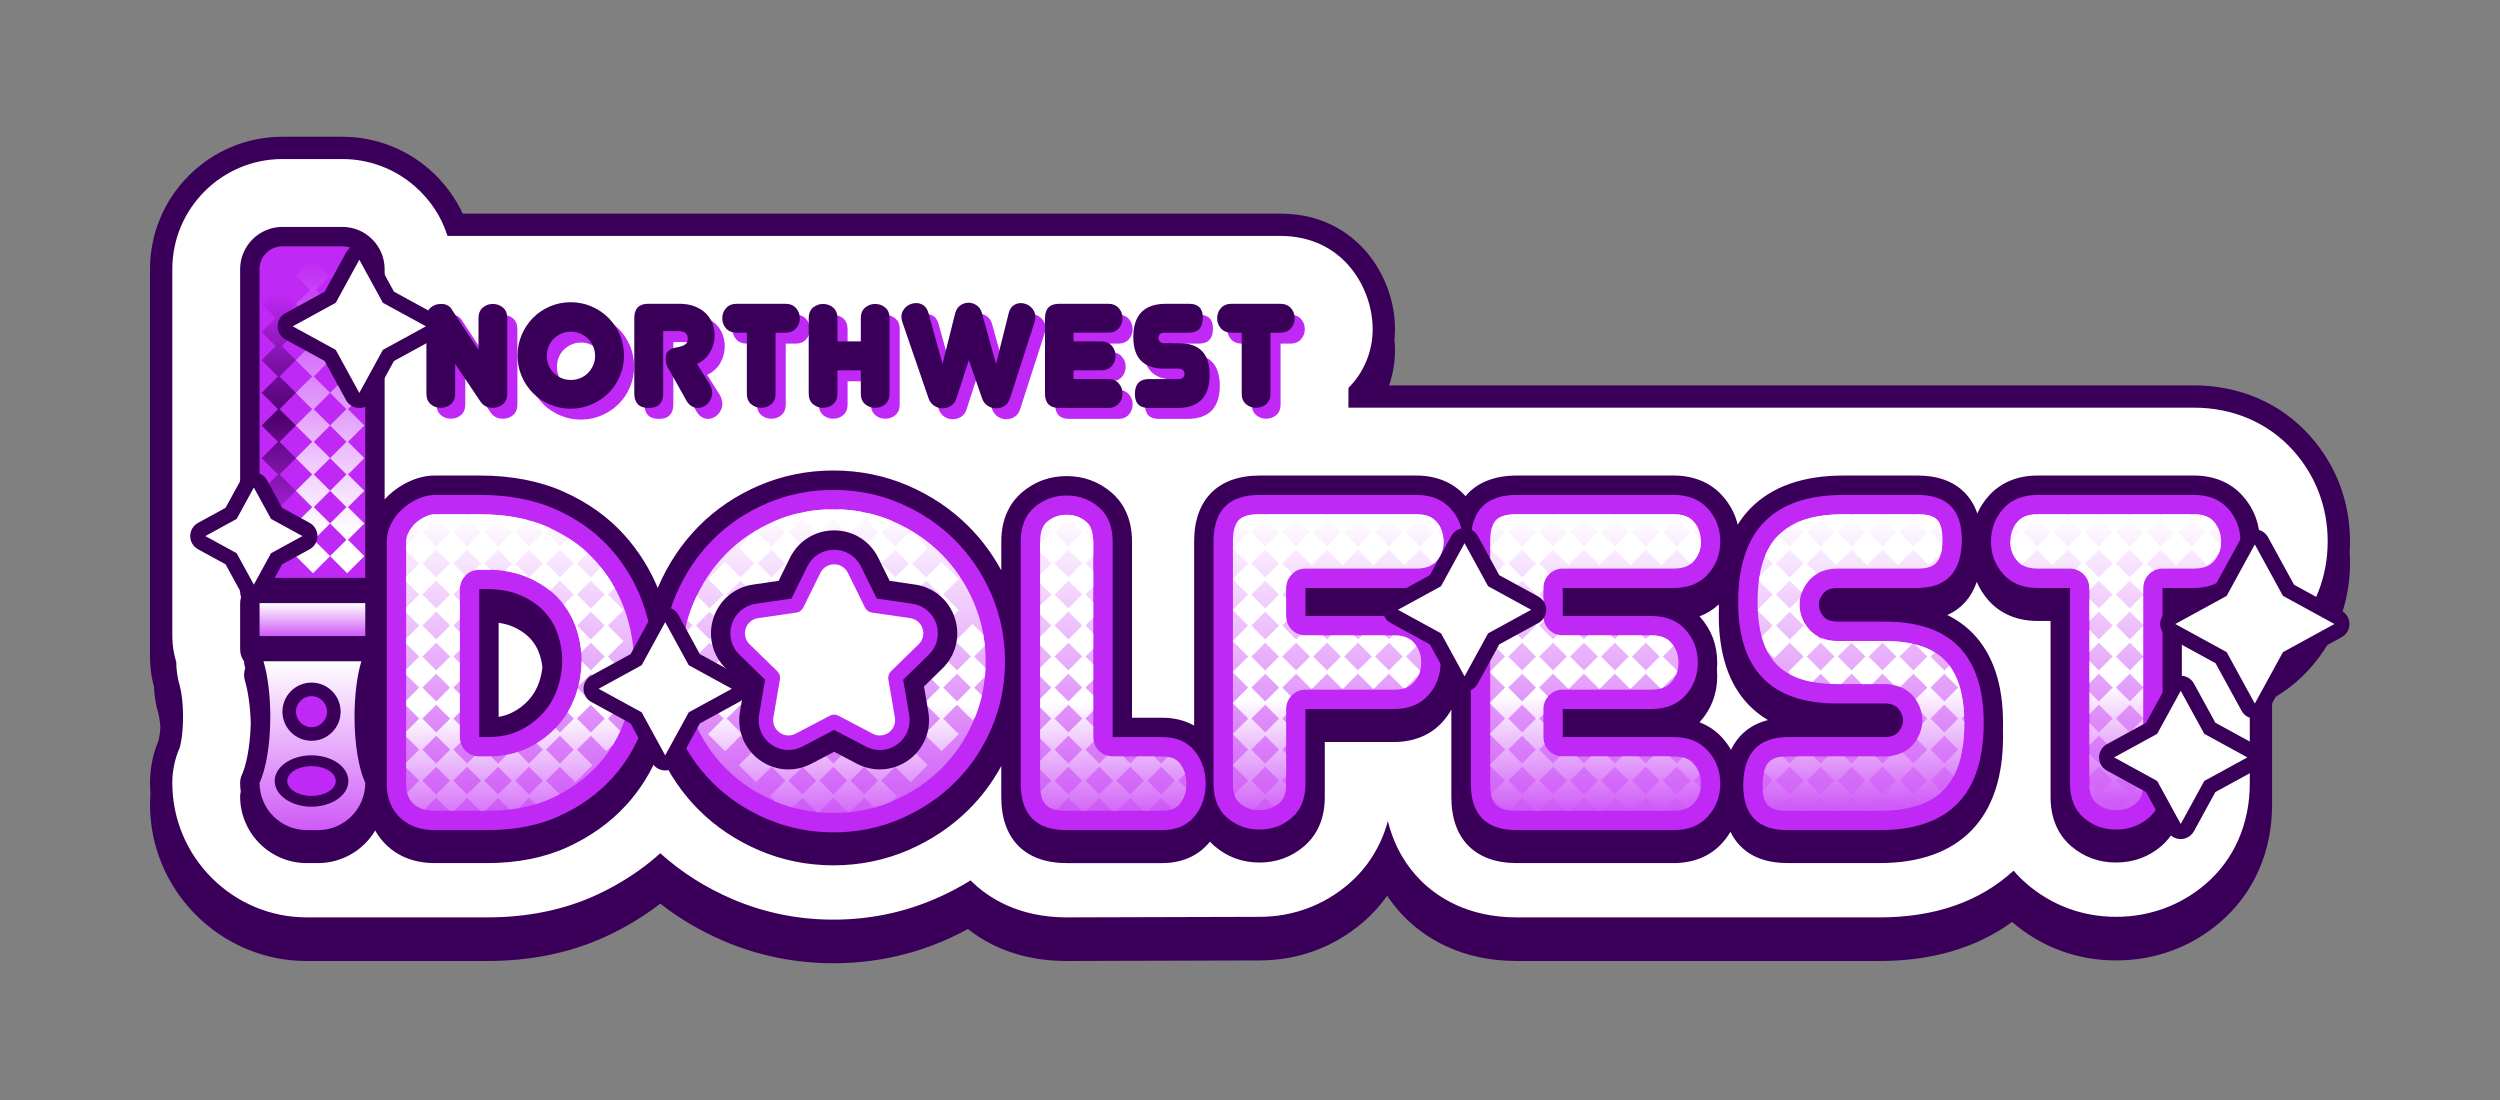 <?xml version="1.0" encoding="utf-8"?>
<!-- Generator: Adobe Illustrator 23.0.1, SVG Export Plug-In . SVG Version: 6.00 Build 0)  -->
<svg version="1.1" id="Logo_Purple" xmlns="http://www.w3.org/2000/svg" xmlns:xlink="http://www.w3.org/1999/xlink" x="0px"
	 y="0px" viewBox="0 0 2500 1100" style="enable-background:new 0 0 2500 1100;" xml:space="preserve">
<rect x="0" y="0" width="2500" height="1100" fill="#808080" stroke="none"/>
<style type="text/css">
	.st0{fill:#3A0059;}
	.st1{fill:#FFFFFF;}
	.st2{fill:#C028F5;}
	.st3{fill:url(#SVGID_1_);}
	.st4{fill:url(#SVGID_2_);}
	.st5{fill:url(#SVGID_3_);}
	.st6{fill:url(#SVGID_4_);}
	.st7{fill:url(#SVGID_5_);}
	.st8{fill:url(#SVGID_6_);}
	.st9{fill:url(#SVGID_7_);}
	.st10{fill:url(#SVGID_8_);}
	.st11{fill:url(#SVGID_9_);}
	.st12{fill:url(#SVGID_10_);}
	.st13{fill:url(#SVGID_11_);}
	.st14{fill:url(#SVGID_12_);}
	.st15{fill:url(#SVGID_13_);}
	.st16{fill:url(#SVGID_14_);}
	.st17{fill:url(#SVGID_15_);}
	.st18{fill:url(#SVGID_16_);}
	.st19{fill:url(#SVGID_17_);}
	.st20{fill:url(#SVGID_18_);}
	.st21{fill:url(#SVGID_19_);}
	.st22{fill:url(#SVGID_20_);}
	.st23{fill:url(#SVGID_21_);}
	.st24{fill:url(#SVGID_22_);}
	.st25{fill:url(#SVGID_23_);}
	.st26{fill:url(#SVGID_24_);}
	.st27{fill:url(#SVGID_25_);}
	.st28{fill:url(#SVGID_26_);}
	.st29{fill:url(#SVGID_27_);}
	.st30{fill:url(#SVGID_28_);}
	.st31{fill:url(#SVGID_29_);}
	.st32{fill:url(#SVGID_30_);}
	.st33{fill:url(#SVGID_31_);}
	.st34{fill:url(#SVGID_32_);}
	.st35{fill:url(#SVGID_33_);}
	.st36{fill:url(#SVGID_34_);}
	.st37{fill:url(#SVGID_35_);}
	.st38{fill:url(#SVGID_36_);}
	.st39{fill:url(#SVGID_37_);}
	.st40{fill:url(#SVGID_38_);}
	.st41{fill:url(#SVGID_39_);}
	.st42{fill:url(#SVGID_40_);}
	.st43{fill:url(#SVGID_41_);}
	.st44{fill:url(#SVGID_42_);}
	.st45{fill:url(#SVGID_43_);}
	.st46{fill:url(#SVGID_44_);}
	.st47{fill:url(#SVGID_45_);}
	.st48{fill:url(#SVGID_46_);}
</style>
<g>
	<g>
		<path class="st0" d="M2350,541.45c0-39.8-13.9-76.38-40.18-105.78l-0.22-0.24c-29.01-32.28-70.1-50.06-115.68-50.06h-804.85
			c3.88-11.1,5.92-22.85,5.92-34.88c0-3.67-0.2-7.35-0.56-11.02c0.33-3.41,0.56-6.84,0.56-10.31c0-27.3-10.07-55.04-27.63-76.12
			c-14.98-17.98-42.26-39.42-87.14-39.42H462.74c-7.74-16.66-19.24-31.93-33.35-44.24c-24.12-21.05-55.02-32.64-87-32.64h-59.94
			c-73.03,0-132.45,59.41-132.45,132.45v21.33v344.98v21.33c0,1.02,0.01,2.04,0.04,3.24l0,0.14c0.23,8.96,1.56,17.88,3.96,26.51
			c0.34,9.14,1.83,18.23,4.44,27.02c0.34,1.16,1.36,6.02,1.91,13.68c-0.47,6.5-1.27,10.8-1.73,12.82
			c-5.64,13.4-8.63,28.13-8.63,42.61c0,3.89,0.19,7.73,0.47,11.54c-0.3,3.26-0.47,6.53-0.47,9.78
			c0,86.49,70.36,156.85,156.85,156.85h180.23c43.43,0,83.24-8.17,118.34-24.3c19.82-9.11,38.26-20.23,54.83-33.07
			c19.14,14.93,40.45,27.47,63.38,37.29c34.54,14.81,71.51,22.31,109.87,22.31c38.35,0,75.31-7.51,109.87-22.32
			c8.33-3.57,16.57-7.56,24.53-11.88c27.14,21.2,60.38,31.95,98.86,31.95c1.74,0,176.37-0.56,192.75-0.56
			c38.59,0,74.4-13.2,103.56-38.17c9.1-7.81,17.2-16.7,24.11-26.49c5.12,7.69,10.94,14.83,17.33,21.29
			c19.87,20.04,55.48,43.93,112.28,43.93h362.67c52.46,0,97.06-13.13,132.64-39.03l0.36,0.31c29.12,24.97,64.92,38.16,103.55,38.16
			c38.97,0,74.96-13.2,104.11-38.16c33.52-28.74,51.98-70.42,51.98-117.36V783.6v-84.73c14.11-7.94,26.74-18.07,37.56-30.12
			c26.4-29.42,40.36-66.06,40.36-105.97c0-3.58-0.15-7.13-0.38-10.66C2349.85,548.59,2350,545.04,2350,541.45z"/>
	</g>
</g>
<g>
	<path class="st1" d="M2293.19,450.53l-0.18-0.2c-24.73-27.51-59.92-42.67-99.1-42.67H1348.4c0.04-1.07,0.06-19.79,0.06-19.79
		c1.04-1.04,2.05-2.11,3.04-3.2c13.66-15.23,21.19-34.94,21.19-55.52c0-40.6-29.09-93.24-92.47-93.24h-832.7
		c-6.04-19.26-17.34-36.26-32.78-49.73c-20.06-17.5-45.75-27.14-72.34-27.14h-59.94c-60.74,0-110.15,49.41-110.15,110.15v366.31
		c0,0.84,0.01,1.67,0.04,2.65l0,0.11c0.2,8.06,1.51,16,3.89,23.67c0.06,8.17,1.26,16.28,3.59,24.14c1.19,4.02,3.21,15,3.21,30.65
		c0,18.45-2.7,28.87-3.24,30.73c-4.91,11.08-7.5,23.29-7.5,35.39c0,74.19,60.36,134.55,134.55,134.55h180.23
		c40.19,0,76.87-7.49,109.02-22.26c24.07-11.06,45.58-25.1,64.17-41.87c21.02,18.93,45.23,34.33,72.14,45.86
		c31.75,13.61,65.76,20.51,101.08,20.51c35.31,0,69.32-6.9,101.08-20.51c12.54-5.38,24.59-11.64,36.01-18.71
		c16.96,16.96,47.31,36.98,96.09,36.98c0,0,176.13-0.56,192.82-0.56c33.2,0,63.99-11.34,89.04-32.79
		c19.27-16.53,32.68-38.18,39.35-62.95c6.8,27.82,20.45,46.86,32.45,58.97c16.89,17.03,47.33,37.33,96.45,37.33h362.67
		c55.34,0,100.4-15.71,134.12-46.73c4.1,4.78,8.57,9.26,13.39,13.38c25.02,21.45,55.8,32.79,89.03,32.79
		c33.57,0,64.55-11.34,89.59-32.79c28.5-24.44,44.19-60.11,44.19-100.44V663.79c16.52-7.29,31.29-17.93,43.26-31.27
		c22.67-25.26,34.65-56.75,34.65-91.08C2327.7,507.21,2315.77,475.78,2293.19,450.53z M211.11,637.13L211.11,637.13L211.11,637.13z"
		/>
	<polyline class="st1" points="211.11,637.13 211.11,637.13 211.11,637.13 	"/>
</g>
<g>
	<g>
		<path class="st0" d="M2259.83,541.45c0-17.56-5.81-32.95-17.3-45.75c-11.85-13.19-28.67-20.16-48.62-20.16h-156.39
			c-19.97,0-36.78,6.98-48.62,20.17c-4.91,5.47-8.78,11.42-11.6,17.81c-2.78-8.21-7.02-15.23-12.72-21
			c-11.13-11.27-26.94-16.98-47.01-16.98h-73.99c-40.35,0-71.6,10.95-92.86,32.56c-4.9,4.98-9.23,10.5-13.01,16.55
			c-2.57-10.71-7.7-20.4-15.35-28.94c-11.85-13.19-28.66-20.16-48.62-20.16h-156.95c-22.76,0-40.19,7.23-51.3,20.65l-0.41-0.48
			c-11.85-13.19-28.67-20.16-48.62-20.16H1259.5c-41.53,0-65.36,24.03-65.36,65.92v13.57v170.55c-8.02-4.56-18.53-7.89-32.18-7.89
			h-29.94V555.02v-13.57c0-25.9-11.15-40.89-20.51-48.92c-12.73-10.9-27.82-16.44-44.85-16.44c-17.04,0-32.13,5.53-44.85,16.44
			c-9.36,8.02-20.51,23.01-20.51,48.92v13.57v15.36c-8.86-16.35-19.83-31.11-32.76-44.05c-17.2-17.19-37.63-30.92-60.73-40.82
			c-23.26-9.96-48.27-15.02-74.34-15.02c-26.08,0-51.09,5.05-74.34,15.02c-23.14,9.92-43.5,23.68-60.53,40.91
			c-16.96,17.16-30.57,37.57-40.47,60.65c-0.13,0.3-0.25,0.62-0.38,0.92c-7.99-19.3-19.13-37.01-33.21-52.75
			c-16.15-18.02-36.53-32.63-60.61-43.43c-24.09-10.79-52.41-16.27-84.16-16.27h-44.84c-8.33,0-16.77,1.9-25.08,5.64
			c-7.65,3.45-14.66,8.08-20.84,13.77c-1.53,1.4-2.98,2.87-4.37,4.39V282.76v-13.57c0-23.31-18.97-42.28-42.28-42.28h-59.94
			c-23.31,0-42.28,18.97-42.28,42.28v13.57v295.13v13.57c0,2.03,0.33,3.98,0.91,5.82c-0.58,1.84-0.91,3.79-0.91,5.82v13.57v18.82
			v13.57c0,0.27,0,0.53,0.01,0.84l0,0.04c0.07,4.28,1.53,8.21,3.94,11.38c0,1.83,0.24,3.66,0.77,5.46c0.13,0.45,0.25,0.96,0.38,1.42
			c-1.41,3.86-1.58,8.12-0.38,12.15c3.35,11.3,5.44,26.7,5.91,43.04c-0.68,25.08-5.04,43.11-8.84,51.29
			c-1.19,2.56-1.8,5.34-1.8,8.16c0,3,0.22,5.96,0.6,8.86c-0.39,1.54-0.6,3.12-0.6,4.72c0,36.77,29.91,66.68,66.68,66.68h11.13
			c24.32,0,45.64-13.1,57.29-32.6c2.94,5.36,6.68,10.24,11.23,14.6c12.47,11.94,28.77,18,48.45,18h52.13
			c30.34,0,57.49-5.4,80.69-16.06c23.02-10.58,42.65-24.65,58.34-41.81c14.29-15.62,25.42-33.57,33.16-53.39
			c9.81,22.08,23.06,41.57,39.43,57.93c16.99,17,37.33,30.64,60.45,40.55c23.25,9.97,48.27,15.02,74.34,15.02
			c26.07,0,51.08-5.05,74.35-15.02c23.08-9.89,43.48-23.51,60.64-40.47c12.97-12.81,23.97-27.51,32.84-43.86v17.62v13.57
			c0,41.89,23.82,65.92,65.35,65.92h95.29c25.21,0,39.76-11.34,47.53-20.86l0.49-0.63c1.56,1.69,3.13,3.18,4.65,4.49
			c12.72,10.91,27.81,16.44,44.85,16.44c17.03,0,32.11-5.53,44.85-16.44c9.35-8.02,20.5-23.01,20.5-48.91V783.6v-41.59h69.17
			c19.96,0,36.78-6.98,48.62-20.17c3.44-3.83,6.36-7.9,8.78-12.19v73.95v13.57c0,41.89,23.82,65.92,65.36,65.92h156.95
			c19.96,0,36.78-6.97,48.62-20.17c3.15-3.51,5.85-7.22,8.15-11.11c2.59,5.39,5.92,10.17,10,14.3
			c11.12,11.26,26.94,16.97,47.01,16.97h91.93c40.02,0,71-10.98,92.09-32.63c20.94-21.51,31.57-53.08,31.57-93.83
			c0-2.29-0.04-4.55-0.11-6.78c0.07-2.24,0.11-4.49,0.11-6.79c0-38.88-10.15-69.03-30.15-89.61c-7.28-7.49-15.83-13.61-25.53-18.42
			c14.08-6.32,24.1-17.58,29.42-33.12c2.86,6.79,6.87,13.09,12.05,18.85c11.84,13.2,28.65,20.18,48.63,20.18h13.12V783.6v13.57
			c0,25.91,11.15,40.9,20.5,48.91c12.72,10.91,27.81,16.44,44.85,16.44c17.4,0,32.67-5.53,45.41-16.44
			c9.35-8.02,20.5-23.01,20.5-48.91V783.6V620.94h12c19.96,0,36.78-6.98,48.63-20.17c11.47-12.78,17.29-28.18,17.29-45.75
			c0-2.3-0.11-4.56-0.3-6.79C2259.73,546.01,2259.83,543.75,2259.83,541.45z M1748.96,705.17c5.61,5.77,11.97,10.71,19.01,14.89
			c-17.1,4.33-29.69,14.52-36.95,29.8c-2.4-4.22-5.28-8.23-8.67-12.01c-6.29-7-14-12.2-22.82-15.59l0.4-0.42
			c11.47-12.78,17.29-28.17,17.29-45.74c0-2.3-0.11-4.56-0.3-6.79c0.2-2.23,0.3-4.49,0.3-6.79c0-17.56-5.82-32.95-17.3-45.75
			l-0.38-0.39c7.24-2.78,13.72-6.81,19.29-12.04c0.02,1.5,0.03,2.99,0.07,4.46c-0.07,2.23-0.11,4.48-0.11,6.76
			C1718.81,654.45,1728.95,684.6,1748.96,705.17z M539.11,682.23c-2.35,6.77-5.76,12.6-10.42,17.81
			c-4.72,5.27-10.39,9.49-17.34,12.89c-3.74,1.83-8,3.14-12.72,3.91v-94.02c5.23,0.74,9.96,2.01,14.12,3.81
			c7.05,3.05,12.81,6.91,17.12,11.47c4.3,4.57,7.42,9.73,9.53,15.77c1.55,4.45,2.51,8.88,3.01,13.38
			C541.87,672.35,540.8,677.37,539.11,682.23z"/>
	</g>
</g>
<g>
	<g>
		<path class="st2" d="M465.28,404.43c0,4.65-1.42,8.19-4.27,10.63c-2.85,2.44-6.25,3.66-10.19,3.66c-3.83,0-7.17-1.22-10.02-3.66
			c-2.85-2.44-4.27-5.98-4.27-10.63v-75.28c0-4.64,1.42-8.19,4.27-10.63c2.84-2.44,6.19-3.66,10.02-3.66h0.7
			c5.11,0,8.77,2.15,10.98,6.45l26.14,39.55v-31.71c0-4.64,1.42-8.19,4.27-10.63c2.85-2.44,6.19-3.66,10.02-3.66
			c3.95,0,7.35,1.22,10.19,3.66c2.85,2.44,4.27,5.98,4.27,10.63v75.28c0,4.65-1.42,8.19-4.27,10.63c-2.85,2.44-6.25,3.66-10.19,3.66
			c-1.98,0-3.66-0.23-5.05-0.7c-1.39-0.46-2.59-1.04-3.57-1.74c-0.99-0.7-1.77-1.39-2.35-2.09c-0.58-0.7-1.05-1.28-1.39-1.74
			l-25.27-37.64V404.43z"/>
		<path class="st2" d="M527.66,366.44c0-7.32,1.39-14.23,4.18-20.74c2.79-6.5,6.56-12.17,11.33-16.99
			c4.76-4.82,10.4-8.62,16.9-11.41c6.5-2.79,13.42-4.18,20.74-4.18c7.32,0,14.23,1.39,20.74,4.18c6.5,2.79,12.17,6.59,16.99,11.41
			c4.82,4.82,8.63,10.49,11.41,16.99c2.79,6.51,4.18,13.42,4.18,20.74c0,7.32-1.39,14.23-4.18,20.74
			c-2.79,6.51-6.59,12.14-11.41,16.9c-4.82,4.77-10.48,8.54-16.99,11.33c-6.51,2.79-13.42,4.18-20.74,4.18
			c-7.32,0-14.23-1.39-20.74-4.18c-6.51-2.79-12.14-6.56-16.9-11.33c-4.76-4.76-8.54-10.39-11.33-16.9
			C529.06,380.68,527.66,373.76,527.66,366.44z M556.94,366.79c0,3.37,0.61,6.51,1.83,9.41c1.22,2.91,2.93,5.46,5.14,7.67
			c2.21,2.21,4.76,3.92,7.67,5.14c2.9,1.22,6.04,1.83,9.41,1.83c3.37,0,6.53-0.61,9.5-1.83c2.96-1.22,5.52-2.93,7.67-5.14
			c2.15-2.21,3.86-4.76,5.14-7.67c1.28-2.9,1.92-6.04,1.92-9.41c0-3.37-0.64-6.53-1.92-9.5c-1.28-2.96-2.99-5.52-5.14-7.67
			c-2.15-2.15-4.7-3.86-7.67-5.14c-2.96-1.28-6.13-1.92-9.5-1.92c-3.37,0-6.51,0.64-9.41,1.92c-2.91,1.28-5.46,2.99-7.67,5.14
			c-2.21,2.15-3.92,4.7-5.14,7.67C557.55,360.26,556.94,363.42,556.94,366.79z"/>
		<path class="st2" d="M680.13,382.13c-2.9-3.95-4.36-8.13-4.36-12.55c0-2.79,0.52-4.91,1.57-6.36c1.04-1.45,2.38-2.55,4.01-3.31
			c1.62-0.75,3.37-1.28,5.23-1.57c1.86-0.29,3.6-0.7,5.23-1.22c1.62-0.52,3.02-1.31,4.18-2.35c1.16-1.05,1.8-2.67,1.92-4.88
			c0-5.23-3.02-7.84-9.06-7.84h-15.51v62.03c0,9.88-4.82,14.81-14.46,14.81c-4.88,0-8.51-1.25-10.89-3.75
			c-2.38-2.5-3.57-6.07-3.57-10.72v-75.28c0-9.64,4.64-14.46,13.94-14.46h31.02c6.04,0,11.3,0.9,15.77,2.7
			c4.47,1.8,8.16,4.18,11.07,7.14c2.9,2.96,5.05,6.33,6.45,10.11c1.4,3.78,2.09,7.64,2.09,11.59c0,5.93-1.48,11.5-4.44,16.73
			c-2.96,5.23-7.35,9.18-13.16,11.85l12.37,19.69c1.86,3.02,2.79,6.1,2.79,9.24c0,2.09-0.41,4.07-1.22,5.92
			c-0.81,1.86-1.89,3.49-3.22,4.88c-1.34,1.39-2.88,2.47-4.62,3.22c-1.74,0.76-3.54,1.13-5.4,1.13c-2.09,0-4.16-0.61-6.19-1.83
			c-2.03-1.22-3.81-3.16-5.31-5.84L680.13,382.13z"/>
		<path class="st2" d="M785.73,404.43c0,4.65-1.42,8.19-4.27,10.63c-2.85,2.44-6.25,3.66-10.19,3.66c-3.83,0-7.17-1.22-10.02-3.66
			c-2.85-2.44-4.27-5.98-4.27-10.63v-60.81h-10.11c-4.53,0-8.08-1.42-10.63-4.27c-2.56-2.85-3.83-6.24-3.83-10.19
			c0-3.95,1.28-7.35,3.83-10.19c2.55-2.85,6.1-4.27,10.63-4.27h48.62c4.53,0,8.07,1.42,10.63,4.27c2.55,2.85,3.83,6.25,3.83,10.19
			c0,3.95-1.28,7.35-3.83,10.19c-2.56,2.85-6.1,4.27-10.63,4.27h-9.76V404.43z"/>
		<path class="st2" d="M899.69,404.43c0,4.65-1.42,8.19-4.27,10.63c-2.85,2.44-6.25,3.66-10.19,3.66c-3.83,0-7.17-1.22-10.02-3.66
			c-2.85-2.44-4.27-5.98-4.27-10.63v-23.18h-23.35v23.18c0,4.65-1.42,8.19-4.27,10.63c-2.85,2.44-6.25,3.66-10.19,3.66
			c-3.83,0-7.17-1.22-10.02-3.66c-2.85-2.44-4.27-5.98-4.27-10.63v-75.28c0-4.64,1.42-8.19,4.27-10.63
			c2.84-2.44,6.19-3.66,10.02-3.66c3.95,0,7.35,1.22,10.19,3.66c2.85,2.44,4.27,5.98,4.27,10.63v23.17h23.35v-23.17
			c0-4.64,1.42-8.19,4.27-10.63c2.85-2.44,6.19-3.66,10.02-3.66c3.95,0,7.35,1.22,10.19,3.66c2.85,2.44,4.27,5.98,4.27,10.63V404.43
			z"/>
		<path class="st2" d="M1018.87,323.93c0.93-3.49,2.5-6.01,4.7-7.58c2.21-1.57,4.64-2.35,7.32-2.35c1.74,0,3.48,0.32,5.23,0.96
			c1.74,0.64,3.31,1.57,4.7,2.79c1.39,1.22,2.53,2.7,3.4,4.44c0.87,1.74,1.31,3.66,1.31,5.75c0,1.51-0.29,3.25-0.87,5.23
			l-24.57,76.15c-1.05,3.37-2.87,5.87-5.49,7.49c-2.61,1.63-5.37,2.44-8.28,2.44c-3.02,0-5.84-0.84-8.45-2.53
			c-2.61-1.68-4.5-4.15-5.66-7.41l-13.24-38.34l-12.37,38.34c-1.04,3.37-2.87,5.87-5.49,7.49c-2.61,1.63-5.37,2.44-8.28,2.44
			c-3.02,0-5.84-0.84-8.45-2.53c-2.61-1.68-4.5-4.15-5.66-7.41l-26.31-76.5c-0.58-1.97-0.87-3.66-0.87-5.05
			c0-2.09,0.44-3.98,1.31-5.66c0.87-1.68,2-3.14,3.4-4.36c1.39-1.22,2.96-2.15,4.71-2.79c1.74-0.64,3.54-0.96,5.4-0.96
			c2.67,0,5.14,0.78,7.41,2.35c2.27,1.57,3.86,4.1,4.79,7.58l14.11,50.88l12.72-50.88c0.93-3.37,2.64-5.93,5.14-7.67
			c2.5-1.74,5.2-2.61,8.1-2.61c2.9,0,5.63,0.87,8.19,2.61c2.55,1.74,4.3,4.3,5.23,7.67l14.11,50.88L1018.87,323.93z"/>
		<path class="st2" d="M1069.4,418.89c-9.53,0-14.29-4.82-14.29-14.46v-75.28c0-9.64,4.76-14.46,14.29-14.46h48.79
			c4.53,0,8.07,1.42,10.63,4.27c2.55,2.85,3.83,6.25,3.83,10.19c0,3.95-1.28,7.35-3.83,10.19c-2.56,2.85-6.1,4.27-10.63,4.27h-34.5
			v8.71h27.53c4.53,0,8.07,1.42,10.63,4.27c2.55,2.85,3.83,6.25,3.83,10.19c0,3.95-1.28,7.35-3.83,10.19
			c-2.56,2.85-6.1,4.27-10.63,4.27h-27.53v8.71h34.5c4.53,0,8.07,1.42,10.63,4.27c2.55,2.85,3.83,6.25,3.83,10.19
			c0,3.95-1.28,7.35-3.83,10.19c-2.56,2.85-6.1,4.27-10.63,4.27H1069.4z"/>
		<path class="st2" d="M1219.78,385.61c0,22.19-10.8,33.28-32.41,33.28h-28.58c-9.18,0-13.77-4.64-13.77-13.94v-0.52
			c0.23-9.64,4.88-14.46,13.94-14.46h29.97c1.97,0,3.42-0.55,4.36-1.66c0.93-1.1,1.39-2.29,1.39-3.57c0-1.28-0.47-2.47-1.39-3.57
			c-0.93-1.1-2.38-1.65-4.36-1.65h-14.81c-20.45,0-30.67-10.51-30.67-31.54c0-22.19,10.92-33.28,32.76-33.28h23
			c9.18,0,13.77,4.65,13.77,13.94v0.52c-0.23,9.64-4.88,14.46-13.94,14.46h-24.74c-1.98,0-3.43,0.55-4.36,1.66
			c-0.93,1.1-1.4,2.29-1.4,3.57c0,1.28,0.46,2.47,1.4,3.57c0.93,1.11,2.38,1.66,4.36,1.66h14.81
			C1209.56,354.07,1219.78,364.59,1219.78,385.61z"/>
		<path class="st2" d="M1280.59,404.43c0,4.65-1.42,8.19-4.27,10.63c-2.85,2.44-6.25,3.66-10.19,3.66c-3.83,0-7.17-1.22-10.02-3.66
			c-2.85-2.44-4.27-5.98-4.27-10.63v-60.81h-10.11c-4.53,0-8.08-1.42-10.63-4.27c-2.56-2.85-3.83-6.24-3.83-10.19
			c0-3.95,1.28-7.35,3.83-10.19c2.55-2.85,6.1-4.27,10.63-4.27h48.62c4.53,0,8.07,1.42,10.63,4.27c2.55,2.85,3.83,6.25,3.83,10.19
			c0,3.95-1.28,7.35-3.83,10.19c-2.56,2.85-6.1,4.27-10.63,4.27h-9.76V404.43z"/>
	</g>
</g>
<g>
	<path class="st2" d="M386.75,541.45c0-5.97,1.4-11.77,4.2-17.38c2.8-5.61,6.53-10.55,11.21-14.85c4.67-4.29,9.9-7.75,15.69-10.37
		c5.79-2.61,11.49-3.92,17.1-3.92h44.84c29.15,0,54.56,4.86,76.23,14.57c21.67,9.72,39.7,22.62,54.09,38.68
		c14.38,16.07,25.22,34.19,32.51,54.37c7.29,20.18,10.93,40.92,10.93,62.22c0,20.93-3.46,41.3-10.37,61.1
		c-6.92,19.81-17.38,37.37-31.39,52.69c-14.01,15.33-31.39,27.75-52.13,37.28c-20.74,9.53-44.94,14.29-72.59,14.29h-52.13
		c-14.57,0-26.26-4.2-35.03-12.61c-8.78-8.41-13.17-19.71-13.17-33.91V541.45z M487.64,737.08c12.33,0,23.07-2.24,32.23-6.73
		c9.15-4.48,16.9-10.27,23.26-17.38c6.35-7.09,11.11-15.22,14.29-24.38c3.17-9.15,4.76-18.59,4.76-28.31
		c0-8.97-1.5-17.74-4.48-26.34c-2.99-8.59-7.57-16.16-13.73-22.7c-6.17-6.53-14.01-11.86-23.54-15.98
		c-9.53-4.11-20.65-6.17-33.35-6.17h-7.85v147.98H487.64z"/>
	<path class="st2" d="M662.53,661.41c0-23.54,4.48-45.77,13.45-66.7c8.97-20.92,21.11-39.14,36.44-54.65
		c15.32-15.5,33.44-27.75,54.37-36.72c20.92-8.97,43.16-13.45,66.7-13.45c23.54,0,45.77,4.48,66.7,13.45
		c20.92,8.97,39.14,21.21,54.65,36.72c15.5,15.51,27.75,33.73,36.72,54.65c8.97,20.93,13.45,43.16,13.45,66.7
		c0,23.54-4.49,45.78-13.45,66.7c-8.97,20.93-21.21,39.05-36.72,54.37c-15.51,15.33-33.73,27.47-54.65,36.44
		c-20.93,8.97-43.16,13.45-66.7,13.45c-23.54,0-45.78-4.48-66.7-13.45c-20.93-8.97-39.05-21.11-54.37-36.44
		c-15.33-15.32-27.47-33.44-36.44-54.37C667.01,707.19,662.53,684.95,662.53,661.41z"/>
	<path class="st2" d="M1066.68,830.13c-30.65,0-45.96-15.5-45.96-46.52V541.45c0-14.94,4.57-26.34,13.73-34.19
		c9.15-7.85,19.9-11.77,32.23-11.77c12.33,0,23.07,3.92,32.23,11.77c9.15,7.85,13.73,19.25,13.73,34.19v195.63h49.33
		c14.2,0,25.03,4.58,32.51,13.73c7.47,9.16,11.21,20.09,11.21,32.79c0,12.71-3.74,23.64-11.21,32.79
		c-7.48,9.16-18.31,13.73-32.51,13.73H1066.68z"/>
	<path class="st2" d="M1305.47,783.6c0,14.95-4.58,26.34-13.73,34.19c-9.16,7.85-19.9,11.77-32.23,11.77
		c-12.33,0-23.08-3.92-32.23-11.77c-9.16-7.85-13.73-19.24-13.73-34.19V541.45c0-31.01,15.32-46.52,45.96-46.52h156.95
		c14.57,0,25.97,4.58,34.19,13.73c8.22,9.16,12.33,20.09,12.33,32.79c0,12.71-4.12,23.64-12.33,32.79
		c-8.22,9.16-19.62,13.73-34.19,13.73h-110.99V616h88.57c14.57,0,25.97,4.58,34.19,13.73c8.22,9.16,12.33,20.09,12.33,32.79
		c0,12.71-4.12,23.64-12.33,32.79c-8.22,9.16-19.62,13.73-34.19,13.73h-88.57V783.6z"/>
	<path class="st2" d="M1516.79,830.13c-30.65,0-45.96-15.5-45.96-46.52V541.45c0-31.01,15.32-46.52,45.96-46.52h156.95
		c14.57,0,25.97,4.58,34.19,13.73c8.22,9.16,12.33,20.09,12.33,32.79c0,12.71-4.12,23.64-12.33,32.79
		c-8.22,9.16-19.62,13.73-34.19,13.73h-110.99V616h88.57c14.57,0,25.97,4.58,34.19,13.73c8.22,9.16,12.33,20.09,12.33,32.79
		c0,12.71-4.12,23.64-12.33,32.79c-8.22,9.16-19.62,13.73-34.19,13.73h-88.57v28.03h110.99c14.57,0,25.97,4.58,34.19,13.73
		c8.22,9.16,12.33,20.09,12.33,32.79c0,12.71-4.12,23.64-12.33,32.79c-8.22,9.16-19.62,13.73-34.19,13.73H1516.79z"/>
	<path class="st2" d="M1983.72,723.07c0,71.38-34.75,107.06-104.26,107.06h-91.93c-29.53,0-44.28-14.94-44.28-44.84v-1.68
		c0.74-31.01,15.69-46.52,44.84-46.52h96.41c6.35,0,11.02-1.77,14.01-5.33c2.99-3.55,4.48-7.37,4.48-11.49
		c0-4.11-1.5-7.94-4.48-11.49c-3-3.55-7.66-5.33-14.01-5.33h-47.65c-65.78,0-98.66-33.82-98.66-101.46
		c0-71.37,35.12-107.06,105.38-107.06h73.99c29.52,0,44.28,14.95,44.28,44.84v1.68c-0.75,31.02-15.69,46.53-44.84,46.53h-79.6
		c-6.36,0-11.03,1.78-14.01,5.33c-3,3.56-4.48,7.38-4.48,11.49c0,4.12,1.49,7.94,4.48,11.49c2.99,3.56,7.65,5.33,14.01,5.33h47.65
		C1950.83,621.61,1983.72,655.43,1983.72,723.07z"/>
	<path class="st2" d="M2162.52,783.6c0,14.95-4.58,26.34-13.73,34.19c-9.16,7.85-20.09,11.77-32.79,11.77
		c-12.33,0-23.08-3.92-32.23-11.77c-9.16-7.85-13.73-19.24-13.73-34.19V587.97h-32.51c-14.57,0-25.98-4.57-34.19-13.73
		c-8.22-9.15-12.33-20.08-12.33-32.79c0-12.7,4.11-23.63,12.33-32.79c8.21-9.15,19.62-13.73,34.19-13.73h156.39
		c14.57,0,25.97,4.58,34.19,13.73c8.21,9.16,12.33,20.09,12.33,32.79c0,12.71-4.12,23.64-12.33,32.79
		c-8.22,9.16-19.62,13.73-34.19,13.73h-31.39V783.6z"/>
</g>
<g>
	<g>
		<path class="st2" d="M365.27,577.89v-308.7c0-12.64-10.25-22.89-22.89-22.89h-59.94c-12.64,0-22.89,10.25-22.89,22.89v308.7
			H365.27z"/>
	</g>
</g>
<linearGradient id="SVGID_1_" gradientUnits="userSpaceOnUse" x1="312.417" y1="636.063" x2="312.417" y2="603.098">
	<stop  offset="0" style="stop-color:#CF5AF7"/>
	<stop  offset="1" style="stop-color:#FFFFFF"/>
</linearGradient>
<path class="st3" d="M259.56,603.1v32.4c0,0.19,0.01,0.38,0.01,0.57h105.69c0-0.19,0.01-0.38,0.01-0.57v-32.4H259.56z"/>
<linearGradient id="SVGID_2_" gradientUnits="userSpaceOnUse" x1="312.418" y1="830.129" x2="312.418" y2="661.271">
	<stop  offset="0" style="stop-color:#CF5AF7"/>
	<stop  offset="1" style="stop-color:#FFFFFF"/>
</linearGradient>
<path class="st4" d="M361.34,661.27h-97.85c4.2,14.18,6.81,33.78,6.81,55.45c0,27.81-4.28,52.21-10.74,66.12v0
	c0,26.12,21.17,47.29,47.29,47.29h11.13c26.12,0,47.29-21.17,47.29-47.29v0c-6.45-13.91-10.74-38.31-10.74-66.12
	C354.54,695.05,357.14,675.45,361.34,661.27z"/>
<g>
	<linearGradient id="SVGID_3_" gradientUnits="userSpaceOnUse" x1="520.155" y1="810.737" x2="520.155" y2="514.316">
		<stop  offset="0" style="stop-color:#CF5AF7"/>
		<stop  offset="1" style="stop-color:#FFFFFF"/>
	</linearGradient>
	<path class="st5" d="M634.17,664.77c0-18.95-3.29-37.67-9.78-55.63c-6.4-17.72-16.06-33.88-28.72-48.03
		c-12.49-13.94-28.5-25.36-47.58-33.92c-19.06-8.54-42.04-12.87-68.3-12.87h-44.84c-2.84,0-5.83,0.72-9.13,2.21
		c-3.91,1.77-7.36,4.05-10.54,6.97c-2.94,2.71-5.23,5.73-6.99,9.25c-1.45,2.9-2.16,5.75-2.16,8.7V783.6c0,11.67,4.1,16.95,7.19,19.9
		c5.08,4.87,12.15,7.23,21.62,7.23h52.13c24.71,0,46.41-4.21,64.49-12.52c18.29-8.4,33.73-19.42,45.92-32.74
		c12.16-13.29,21.38-28.77,27.39-46C631.05,701.82,634.17,683.41,634.17,664.77z M575.75,694.94
		c-4.01,11.57-10.12,21.98-18.17,30.97c-8,8.94-17.82,16.29-29.18,21.86c-11.8,5.78-25.52,8.71-40.76,8.71h-8.41
		c-10.71,0-19.39-8.68-19.39-19.39V589.1c0-10.71,8.68-19.39,19.39-19.39h7.85c15.3,0,29.1,2.61,41.03,7.75
		c11.93,5.15,22.01,12.04,29.97,20.47c8.02,8.51,14.05,18.48,17.94,29.63c3.69,10.64,5.56,21.64,5.56,32.73
		C581.59,672.11,579.62,683.77,575.75,694.94z"/>
	<linearGradient id="SVGID_4_" gradientUnits="userSpaceOnUse" x1="833.777" y1="812.98" x2="833.777" y2="509.271">
		<stop  offset="0" style="stop-color:#CF5AF7"/>
		<stop  offset="1" style="stop-color:#FFFFFF"/>
	</linearGradient>
	<path class="st6" d="M941.14,553.76c-13.69-13.68-30.03-24.65-48.58-32.6c-18.4-7.89-38.28-11.88-59.06-11.88
		c-20.79,0-40.67,4-59.07,11.88c-18.51,7.93-34.73,18.87-48.22,32.52c-13.53,13.69-24.43,30.07-32.41,48.66
		c-7.89,18.41-11.89,38.28-11.89,59.06c0,20.79,4,40.67,11.88,59.06c7.95,18.56,18.83,34.81,32.32,48.3
		c13.49,13.5,29.74,24.37,48.3,32.33c18.4,7.89,38.27,11.89,59.07,11.89c20.79,0,40.66-4,59.07-11.89
		c18.59-7.97,34.97-18.87,48.66-32.4c13.65-13.49,24.59-29.71,32.52-48.22c7.89-18.4,11.89-38.28,11.89-59.07
		c0-20.78-4-40.66-11.89-59.07C965.8,583.8,954.83,567.45,941.14,553.76z"/>
	<linearGradient id="SVGID_5_" gradientUnits="userSpaceOnUse" x1="1113.205" y1="810.737" x2="1113.205" y2="514.876">
		<stop  offset="0" style="stop-color:#CF5AF7"/>
		<stop  offset="1" style="stop-color:#FFFFFF"/>
	</linearGradient>
	<path class="st7" d="M1161.97,756.47h-49.33c-10.71,0-19.39-8.68-19.39-19.39V541.45c0-12.1-3.97-16.91-6.96-19.47
		c-5.65-4.84-11.89-7.1-19.61-7.1c-7.73,0-13.96,2.26-19.61,7.1c-2.99,2.57-6.96,7.37-6.96,19.47V783.6
		c0,20.29,6.71,27.13,26.57,27.13h95.29c10.84,0,15.18-3.77,17.49-6.61c4.67-5.72,6.84-12.24,6.84-20.53
		c0-8.28-2.18-14.81-6.85-20.54C1177.15,760.24,1172.81,756.47,1161.97,756.47z"/>
	<linearGradient id="SVGID_6_" gradientUnits="userSpaceOnUse" x1="1338.259" y1="810.177" x2="1338.259" y2="514.316">
		<stop  offset="0" style="stop-color:#CF5AF7"/>
		<stop  offset="1" style="stop-color:#FFFFFF"/>
	</linearGradient>
	<path class="st8" d="M1394.03,635.39h-88.57c-10.71,0-19.39-8.68-19.39-19.39v-28.03c0-10.71,8.68-19.39,19.39-19.39h110.99
		c11.84,0,16.95-4.16,19.76-7.3c5.03-5.6,7.37-11.91,7.37-19.84c0-7.93-2.34-14.23-7.38-19.85c-2.8-3.12-7.92-7.29-19.76-7.29
		H1259.5c-19.87,0-26.57,6.85-26.57,27.13V783.6c0,12.11,3.97,16.91,6.96,19.47c5.66,4.85,11.89,7.11,19.62,7.11
		c7.72,0,13.96-2.26,19.62-7.11c2.98-2.56,6.96-7.36,6.96-19.47v-74.55c0-10.71,8.68-19.39,19.39-19.39h88.57
		c11.84,0,16.95-4.16,19.76-7.3c5.03-5.6,7.37-11.91,7.37-19.84c0-7.93-2.34-14.23-7.38-19.84
		C1410.98,639.56,1405.87,635.39,1394.03,635.39z"/>
	<linearGradient id="SVGID_7_" gradientUnits="userSpaceOnUse" x1="1595.547" y1="810.737" x2="1595.547" y2="514.316">
		<stop  offset="0" style="stop-color:#CF5AF7"/>
		<stop  offset="1" style="stop-color:#FFFFFF"/>
	</linearGradient>
	<path class="st9" d="M1673.74,756.47h-110.99c-10.71,0-19.39-8.68-19.39-19.39v-28.03c0-10.71,8.68-19.39,19.39-19.39h88.57
		c11.84,0,16.95-4.16,19.76-7.3c5.03-5.6,7.37-11.91,7.37-19.84c0-7.93-2.34-14.23-7.38-19.84c-2.8-3.12-7.92-7.29-19.76-7.29
		h-88.57c-10.71,0-19.39-8.68-19.39-19.39v-28.03c0-10.71,8.68-19.39,19.39-19.39h110.99c11.84,0,16.95-4.16,19.76-7.3
		c5.03-5.6,7.37-11.91,7.37-19.84c0-7.93-2.34-14.23-7.38-19.85c-2.8-3.12-7.92-7.29-19.76-7.29h-156.95
		c-19.87,0-26.57,6.85-26.57,27.13V783.6c0,20.29,6.71,27.13,26.57,27.13h156.95c11.84,0,16.95-4.16,19.76-7.3
		c5.03-5.6,7.37-11.9,7.37-19.84c0-7.93-2.34-14.23-7.38-19.85C1690.7,760.64,1685.58,756.47,1673.74,756.47z"/>
	<linearGradient id="SVGID_8_" gradientUnits="userSpaceOnUse" x1="1860.959" y1="810.737" x2="1860.959" y2="514.316">
		<stop  offset="0" style="stop-color:#CF5AF7"/>
		<stop  offset="1" style="stop-color:#FFFFFF"/>
	</linearGradient>
	<path class="st10" d="M1917.57,514.32h-73.99c-59.47,0-85.99,27.04-85.99,87.67c0,28.44,6.45,49.49,19.17,62.58
		c12.57,12.93,32.79,19.49,60.09,19.49h47.65c15.31,0,24.13,6.64,28.83,12.21c5.94,7.07,9.06,15.36,9.06,24
		c0,8.66-3.13,16.96-9.04,23.98c-4.7,5.58-13.52,12.23-28.85,12.23h-96.41c-16.03,0-24.84,4.37-25.45,27.38v1.44
		c0,19.27,6.05,25.45,24.89,25.45h91.93c58.7,0,84.87-27.04,84.87-87.67c0-28.43-6.45-49.49-19.18-62.57
		c-12.58-12.93-32.79-19.49-60.09-19.49h-47.65c-15.36,0-24.17-6.66-28.86-12.25c-5.89-6.98-9.03-15.28-9.03-23.96
		c0-8.67,3.13-16.96,9.05-23.99c4.69-5.57,13.51-12.22,28.84-12.22h79.6c16.03,0,24.84-4.37,25.45-27.38v-1.43
		C1942.47,520.5,1936.42,514.32,1917.57,514.32z"/>
	<linearGradient id="SVGID_9_" gradientUnits="userSpaceOnUse" x1="2115.719" y1="810.177" x2="2115.719" y2="514.316">
		<stop  offset="0" style="stop-color:#CF5AF7"/>
		<stop  offset="1" style="stop-color:#FFFFFF"/>
	</linearGradient>
	<path class="st11" d="M2193.92,514.32h-156.39c-11.84,0-16.95,4.16-19.76,7.29c-5.03,5.6-7.37,11.91-7.37,19.84
		c0,7.94,2.34,14.24,7.36,19.83c2.82,3.14,7.92,7.3,19.77,7.3h32.51c10.71,0,19.39,8.68,19.39,19.39V783.6
		c0,12.11,3.97,16.91,6.96,19.47c5.66,4.85,11.89,7.11,19.62,7.11c8.1,0,14.52-2.26,20.18-7.11c2.98-2.56,6.96-7.37,6.96-19.47
		V587.97c0-10.71,8.68-19.39,19.39-19.39h31.39c11.84,0,16.95-4.16,19.76-7.3c5.03-5.6,7.37-11.91,7.37-19.84
		c0-7.93-2.34-14.23-7.38-19.85C2210.87,518.48,2205.75,514.32,2193.92,514.32z"/>
</g>
<g>
	<linearGradient id="SVGID_10_" gradientUnits="userSpaceOnUse" x1="517.282" y1="831.357" x2="515.187" y2="711.985">
		<stop  offset="0" style="stop-color:#CF5AF7"/>
		<stop  offset="1" style="stop-color:#FFFFFF"/>
	</linearGradient>
	<path class="st12" d="M607.91,594.51l6.75-6.75c-3.99-7.17-8.58-14-13.76-20.46l-10.05,10.05l-13.86-13.86l10.59-10.59
		c-5.85-5.43-12.31-10.4-19.34-14.88l-8.31,8.31l-13.86-13.86l4.24-4.24c-0.74-0.34-1.47-0.69-2.21-1.02
		c-5.22-2.34-10.75-4.35-16.55-6.06l11.32,11.32L529,546.32l-13.86-13.86l12.43-12.43c-9.12-2.4-18.89-4.06-29.28-4.94l-0.21,0.21
		l-0.24-0.24c-5.83-0.48-11.84-0.73-18.04-0.73h-11.67l-0.98,0.98l-0.97-0.98h-28.97l-0.98,0.98l-0.98-0.98h-0.3
		c-2.84,0-5.83,0.72-9.13,2.21c-3.91,1.77-7.36,4.05-10.54,6.97c-0.9,0.82-1.72,1.68-2.5,2.57l6.39,6.39l-13.03,13.03v4.96
		l13.03,13.03l-13.03,13.03v4.96l13.03,13.03l-13.03,13.03v4.96l13.03,13.03l-13.03,13.03v4.96l13.03,13.03l-13.03,13.03v4.96
		l13.03,13.03l-13.03,13.03v4.96l13.03,13.03l-13.03,13.03v4.96l13.03,13.03l-13.03,13.03v4.96l13.03,13.03l-12.01,12.02
		c1.41,5.62,4.03,8.79,6.17,10.83c3,2.88,6.71,4.87,11.19,6.03l11.71-11.71l12.91,12.91h5.1l12.91-12.91l12.91,12.91h5.1
		l12.91-12.91l11.63,11.64c3.04-0.36,6.03-0.79,8.95-1.3L529,797.82l6.43,6.43c5.66-1.69,11.05-3.69,16.15-6.04
		c2.75-1.26,5.44-2.6,8.06-3.98l-13.57-13.57l13.86-13.86l15.46,15.46l17.11-17.11l-15.51-15.51l13.86-13.86l15.46,15.46l7.02-7.02
		c2.55-4.27,4.87-8.69,6.94-13.25l-12.36-12.36l15.51-15.51l-15.51-15.51l15.51-15.51l-15.51-15.51l15.51-15.51l-15.51-15.51
		l15.51-15.51L607.91,594.51z M590.85,580.64l13.86,13.86l-13.86,13.86l-13.86-13.86L590.85,580.64z M590.85,670.42l-9.28-9.28
		c-0.07,8.49-1.14,16.89-3.21,25.08l12.49-12.49l13.86,13.86l-13.86,13.86l-13.08-13.08c-0.61,2.21-1.27,4.4-2.02,6.57
		c-2.14,6.16-4.89,11.98-8.19,17.44l6.23,6.23l-13.86,13.86l-4.39-4.39c-5.56,5.81-11.91,10.92-19,15.23l6.32,6.32L529,763.5
		l-11.41-11.41c-3.47,1.11-7.07,2.01-10.8,2.7l-8.71,8.71l-7.08-7.08c-1.11,0.03-2.23,0.05-3.36,0.05h-8.41
		c-1.55,0-3.06-0.2-4.5-0.55l-7.58,7.58l-13.86-13.86l7.29-7.29c-0.47-1.68-0.74-3.44-0.74-5.26v-11.92l-6.55-6.55l6.55-6.55v-17.92
		l-6.55-6.55l6.55-6.55v-17.92l-6.55-6.55l6.55-6.55v-17.92l-6.55-6.55l6.55-6.55v-17.92l-6.55-6.55l6.61-6.61
		c0.29-4.79,2.31-9.11,5.46-12.34l-12.08-12.08l13.86-13.86l13.86,13.86l-6.94,6.94c1.64-0.45,3.37-0.72,5.16-0.72h7.85
		c1.15,0,2.28,0.02,3.41,0.05l-6.27-6.27l13.86-13.86l13.86,13.86l-7.45,7.45c8.5,1.24,16.4,3.42,23.62,6.53
		c0.18,0.08,0.35,0.17,0.53,0.25c0.45,0.2,0.88,0.41,1.32,0.61c7.47,3.4,14.18,7.49,20.06,12.23l9.9-9.9l13.86,13.86l-10.07,10.07
		c4.61,6.05,8.32,12.72,11.14,19.89c0.3,0.77,0.6,1.54,0.88,2.32c0.09,0.26,0.2,0.51,0.29,0.77c2.8,8.08,4.55,16.36,5.23,24.73
		l9.6-9.6l13.86,13.86L590.85,670.42z M436.23,763.5l-13.86-13.86l13.86-13.86l13.86,13.86L436.23,763.5z M436.23,549.62
		l13.86,13.86l-13.86,13.86l-13.86-13.86L436.23,549.62z M436.23,580.64l13.86,13.86l-13.86,13.86l-13.86-13.86L436.23,580.64z
		 M436.23,611.67l13.86,13.86l-13.86,13.86l-13.86-13.86L436.23,611.67z M436.23,642.69l13.86,13.86l-13.86,13.86l-13.86-13.86
		L436.23,642.69z M436.23,673.72l13.86,13.86l-13.86,13.86l-13.86-13.86L436.23,673.72z M436.23,704.75l13.86,13.86l-13.86,13.86
		l-13.86-13.86L436.23,704.75z M590.85,639.39l-13.86-13.86l13.86-13.86l13.86,13.86L590.85,639.39z M559.93,549.62l13.86,13.86
		l-13.86,13.86l-13.86-13.86L559.93,549.62z M529,549.62l13.86,13.86L529,577.34l-13.86-13.86L529,549.62z M498.08,518.59
		l13.86,13.86l-13.86,13.86l-13.86-13.86L498.08,518.59z M467.15,518.59l13.86,13.86l-13.86,13.86l-13.86-13.86L467.15,518.59z
		 M436.23,518.59l13.86,13.86l-13.86,13.86l-13.86-13.86L436.23,518.59z M436.23,794.52l-13.86-13.86l13.86-13.86l13.86,13.86
		L436.23,794.52z M467.15,794.52l-13.86-13.86l13.86-13.86l13.86,13.86L467.15,794.52z M498.08,794.52l-13.86-13.86l13.86-13.86
		l13.86,13.86L498.08,794.52z M529,794.52l-13.86-13.86L529,766.8l13.86,13.86L529,794.52z M559.93,763.5l-13.86-13.86l13.86-13.86
		l13.86,13.86L559.93,763.5z M590.85,732.47l-13.86-13.86l13.86-13.86l13.86,13.86L590.85,732.47z"/>
	<linearGradient id="SVGID_11_" gradientUnits="userSpaceOnUse" x1="836.537" y1="825.756" x2="834.443" y2="706.384">
		<stop  offset="0" style="stop-color:#CF5AF7"/>
		<stop  offset="1" style="stop-color:#FFFFFF"/>
	</linearGradient>
	<path class="st13" d="M984.86,645.8c-0.37-3.7-0.87-7.38-1.5-11.01l-10.86-10.86l-15.46,15.46l-13.86-13.86l15.51-15.51
		l-15.51-15.51l15.51-15.51l-17.11-17.11l-15.46,15.46l-13.86-13.86l15.51-15.51l-17.11-17.11l-15.46,15.46l-13.86-13.86
		l11.28-11.28l-0.05-0.02c-8.33-3.57-16.97-6.34-25.86-8.3l-2.44,2.44l-3.66-3.66c-6.98-1.24-14.11-1.99-21.36-2.25l-5.91,5.91
		l-5.89-5.89c-7.28,0.28-14.43,1.04-21.44,2.31l-3.59,3.59l-2.39-2.39c-8.8,1.96-17.35,4.71-25.6,8.25l-0.26,0.11l11.18,11.18
		l-13.86,13.86l-15.46-15.46l-17.11,17.11l15.51,15.51l-13.86,13.86l-15.46-15.46L708,578.99l15.51,15.51l-13.86,13.86l-12.77-12.77
		c-1.07,2.21-2.09,4.46-3.07,6.74c-2.52,5.88-4.63,11.9-6.36,18.06l5.13,5.13l-8.19,8.2c-0.77,4.24-1.36,8.53-1.77,12.86l9.97,9.97
		l-10.55,10.55c0.13,3.58,0.37,7.14,0.74,10.66l9.81,9.81l-7.07,7.07c1.88,8.48,4.5,16.74,7.84,24.72l0.83,0.83l15.46-15.46
		l13.86,13.86L708,734.12l17.11,17.11l15.46-15.46l13.86,13.86l-15.51,15.51l17.11,17.11l15.46-15.46l13.86,13.86l-15.51,15.51
		l5.16,5.16c5.77,2.44,11.68,4.51,17.72,6.18l9.69-9.69l14.25,14.25c0.73,0.08,1.46,0.16,2.2,0.22l14.47-14.47l14.5,14.5
		c0.71-0.07,1.43-0.14,2.14-0.21l14.29-14.29l9.76,9.76c5.94-1.64,11.76-3.65,17.45-6.03l5.37-5.37l-15.51-15.51l13.86-13.86
		l15.46,15.46l17.11-17.11l-15.51-15.51l13.86-13.86l15.46,15.46l17.11-17.11l-15.51-15.51l13.86-13.86l15.46,15.46l2.31-2.31
		c2.96-7.3,5.33-14.82,7.08-22.53l-7.79-7.79l10.78-10.78c0.29-2.93,0.48-5.88,0.6-8.85l-11.39-11.39L984.86,645.8z M957.04,642.69
		l13.86,13.86l-13.86,13.86l-13.86-13.86L957.04,642.69z M926.12,701.45l-13.86-13.86l13.86-13.86l13.86,13.86L926.12,701.45z
		 M895.19,732.47l-13.86-13.86l13.86-13.86l13.86,13.86L895.19,732.47z M864.27,763.5l-13.86-13.86l13.86-13.86l13.86,13.86
		L864.27,763.5z M833.34,763.5l-13.86-13.86l13.86-13.86l13.86,13.86L833.34,763.5z M802.42,763.5l-13.86-13.86l13.86-13.86
		l13.86,13.86L802.42,763.5z M771.5,732.47l-13.86-13.86l13.86-13.86l13.86,13.86L771.5,732.47z M740.57,701.45l-13.86-13.86
		l13.86-13.86l13.86,13.86L740.57,701.45z M709.65,670.42l-13.86-13.86l13.86-13.86l13.86,13.86L709.65,670.42z M740.57,611.67
		l13.86,13.86l-13.86,13.86l-13.86-13.86L740.57,611.67z M771.5,580.64l13.86,13.86l-13.86,13.86l-13.86-13.86L771.5,580.64z
		 M802.42,549.62l13.86,13.86l-13.86,13.86l-13.86-13.86L802.42,549.62z M833.34,549.62l13.86,13.86l-13.86,13.86l-13.86-13.86
		L833.34,549.62z M864.27,549.62l13.86,13.86l-13.86,13.86l-13.86-13.86L864.27,549.62z M895.19,580.64l13.86,13.86l-13.86,13.86
		l-13.86-13.86L895.19,580.64z M926.12,611.67l13.86,13.86l-13.86,13.86l-13.86-13.86L926.12,611.67z M926.12,670.42l-13.86-13.86
		l13.86-13.86l13.86,13.86L926.12,670.42z M895.19,701.45l-13.86-13.86l13.86-13.86l13.86,13.86L895.19,701.45z M864.27,732.47
		l-13.86-13.86l13.86-13.86l13.86,13.86L864.27,732.47z M833.34,732.47l-13.86-13.86l13.86-13.86l13.86,13.86L833.34,732.47z
		 M802.42,732.47l-13.86-13.86l13.86-13.86l13.86,13.86L802.42,732.47z M771.5,701.45l-13.86-13.86l13.86-13.86l13.86,13.86
		L771.5,701.45z M740.57,670.42l-13.86-13.86l13.86-13.86l13.86,13.86L740.57,670.42z M771.5,611.67l13.86,13.86l-13.86,13.86
		l-13.86-13.86L771.5,611.67z M802.42,580.64l13.86,13.86l-13.86,13.86l-13.86-13.86L802.42,580.64z M833.34,580.64l13.86,13.86
		l-13.86,13.86l-13.86-13.86L833.34,580.64z M864.27,580.64l13.86,13.86l-13.86,13.86l-13.86-13.86L864.27,580.64z M895.19,611.67
		l13.86,13.86l-13.86,13.86l-13.86-13.86L895.19,611.67z M895.19,670.42l-13.86-13.86l13.86-13.86l13.86,13.86L895.19,670.42z
		 M864.27,701.45l-13.86-13.86l13.86-13.86l13.86,13.86L864.27,701.45z M833.34,701.45l-13.86-13.86l13.86-13.86l13.86,13.86
		L833.34,701.45z M802.42,701.45l-13.86-13.86l13.86-13.86l13.86,13.86L802.42,701.45z M771.5,670.42l-13.86-13.86l13.86-13.86
		l13.86,13.86L771.5,670.42z M802.42,611.67l13.86,13.86l-13.86,13.86l-13.86-13.86L802.42,611.67z M833.34,611.67l13.86,13.86
		l-13.86,13.86l-13.86-13.86L833.34,611.67z M864.27,611.67l13.86,13.86l-13.86,13.86l-13.86-13.86L864.27,611.67z M864.27,670.42
		l-13.86-13.86l13.86-13.86l13.86,13.86L864.27,670.42z M833.34,670.42l-13.86-13.86l13.86-13.86l13.86,13.86L833.34,670.42z
		 M802.42,670.42l-13.86-13.86l13.86-13.86l13.86,13.86L802.42,670.42z M926.12,580.64l13.86,13.86l-13.86,13.86l-13.86-13.86
		L926.12,580.64z M895.19,549.62l13.86,13.86l-13.86,13.86l-13.86-13.86L895.19,549.62z M864.27,518.59l13.86,13.86l-13.86,13.86
		l-13.86-13.86L864.27,518.59z M833.34,518.59l13.86,13.86l-13.86,13.86l-13.86-13.86L833.34,518.59z M802.42,518.59l13.86,13.86
		l-13.86,13.86l-13.86-13.86L802.42,518.59z M771.5,549.62l13.86,13.86l-13.86,13.86l-13.86-13.86L771.5,549.62z M740.57,580.64
		l13.86,13.86l-13.86,13.86l-13.86-13.86L740.57,580.64z M709.65,611.67l13.86,13.86l-13.86,13.86l-13.86-13.86L709.65,611.67z
		 M709.65,701.45l-13.86-13.86l13.86-13.86l13.86,13.86L709.65,701.45z M740.57,732.47l-13.86-13.86l13.86-13.86l13.86,13.86
		L740.57,732.47z M771.5,763.5l-13.86-13.86l13.86-13.86l13.86,13.86L771.5,763.5z M802.42,794.52l-13.86-13.86l13.86-13.86
		l13.86,13.86L802.42,794.52z M833.34,794.52l-13.86-13.86l13.86-13.86l13.86,13.86L833.34,794.52z M864.27,794.52l-13.86-13.86
		l13.86-13.86l13.86,13.86L864.27,794.52z M895.19,763.5l-13.86-13.86l13.86-13.86l13.86,13.86L895.19,763.5z M926.12,732.47
		l-13.86-13.86l13.86-13.86l13.86,13.86L926.12,732.47z M957.04,701.45l-13.86-13.86l13.86-13.86l13.86,13.86L957.04,701.45z"/>
	<linearGradient id="SVGID_12_" gradientUnits="userSpaceOnUse" x1="1113.801" y1="820.892" x2="1111.707" y2="701.519">
		<stop  offset="0" style="stop-color:#CF5AF7"/>
		<stop  offset="1" style="stop-color:#FFFFFF"/>
	</linearGradient>
	<path class="st14" d="M1185.07,773.81c-1.1-3.96-2.95-7.48-5.61-10.75c-1.84-2.25-4.99-5.11-11.7-6.17l-6.6,6.6l-7.03-7.03h-16.87
		l-7.03,7.03l-7.03-7.03h-10.56c-1.91,0-3.76-0.29-5.5-0.8l-7.83,7.83l-13.86-13.86l8.29-8.29c-0.31-1.37-0.49-2.8-0.49-4.26v-10.66
		l-7.81-7.81l7.81-7.81v-15.41l-7.81-7.81l7.81-7.81v-15.41l-7.81-7.81l7.81-7.81v-15.41l-7.81-7.81l7.81-7.81v-15.41l-7.81-7.81
		l7.81-7.81v-15.41l-7.81-7.81l7.81-7.81v-14.22c0-0.42-0.02-0.81-0.02-1.21l-7.78-7.78l5.08-5.08c-1.3-2.58-2.87-4.23-4.23-5.4
		c-5.14-4.4-10.77-6.66-17.55-7.04l-0.35,0.35l-0.39-0.39c-0.43-0.02-0.87-0.02-1.32-0.02c-7.73,0-13.96,2.26-19.61,7.1
		c-0.94,0.81-1.98,1.84-2.97,3.26l7.22,7.22l-11.22,11.22v8.59l11.22,11.22l-11.22,11.22v8.59l11.22,11.22l-11.22,11.22v8.59
		l11.22,11.22l-11.22,11.22v8.59l11.22,11.22l-11.22,11.22v8.59l11.22,11.22l-11.22,11.22v8.59l11.22,11.22l-11.22,11.22v8.59
		l11.22,11.22l-11.22,11.22v8.59l11.22,11.22l-10.79,10.79c1.34,10.94,6,16.45,15.8,18.42l12.04-12.04l12.91,12.91h5.1l12.91-12.91
		l12.91,12.91h5.1l12.91-12.91l12.91,12.91h5.1l12.91-12.91l11.29,11.29c3.62-1.36,5.67-3.32,7.02-4.98
		c3.71-4.55,5.84-9.61,6.56-15.67l-7.8-7.8L1185.07,773.81z M1068.39,763.5l-13.86-13.86l13.86-13.86l13.86,13.86L1068.39,763.5z
		 M1068.39,549.62l13.86,13.86l-13.86,13.86l-13.86-13.86L1068.39,549.62z M1068.39,580.64l13.86,13.86l-13.86,13.86l-13.86-13.86
		L1068.39,580.64z M1068.39,611.67l13.86,13.86l-13.86,13.86l-13.86-13.86L1068.39,611.67z M1068.39,642.69l13.86,13.86
		l-13.86,13.86l-13.86-13.86L1068.39,642.69z M1068.39,673.72l13.86,13.86l-13.86,13.86l-13.86-13.86L1068.39,673.72z
		 M1068.39,704.75l13.86,13.86l-13.86,13.86l-13.86-13.86L1068.39,704.75z M1068.39,518.59l13.86,13.86l-13.86,13.86l-13.86-13.86
		L1068.39,518.59z M1068.39,794.52l-13.86-13.86l13.86-13.86l13.86,13.86L1068.39,794.52z M1099.31,794.52l-13.86-13.86l13.86-13.86
		l13.86,13.86L1099.31,794.52z M1130.23,794.52l-13.86-13.86l13.86-13.86l13.86,13.86L1130.23,794.52z M1161.16,794.52l-13.86-13.86
		l13.86-13.86l13.86,13.86L1161.16,794.52z"/>
	<linearGradient id="SVGID_13_" gradientUnits="userSpaceOnUse" x1="1341.129" y1="816.904" x2="1339.035" y2="697.531">
		<stop  offset="0" style="stop-color:#CF5AF7"/>
		<stop  offset="1" style="stop-color:#FFFFFF"/>
	</linearGradient>
	<path class="st15" d="M1436.89,532.45l3.97-3.97c-1.16-2.43-2.7-4.71-4.65-6.88c-2.45-2.73-6.67-6.25-15.6-7.1l-0.79,0.79
		l-0.91-0.91c-0.79-0.04-1.61-0.07-2.47-0.07h-26.58l-0.98,0.98l-0.97-0.98h-28.98l-0.97,0.98l-0.98-0.98h-28.97l-0.97,0.98
		l-0.98-0.98h-28.97l-0.98,0.98l-0.97-0.98h-28.97l-0.98,0.98l-0.98-0.98h-4.73c-11.03,0-18,2.12-22.02,7.47l10.67,10.67
		l-15.21,15.22v0.59l15.21,15.22l-15.21,15.22v0.59l15.21,15.22l-15.21,15.22v0.59l15.21,15.22l-15.21,15.22v0.59l15.21,15.22
		l-15.21,15.22v0.59l15.21,15.22l-15.21,15.22v0.59l15.21,15.22l-15.21,15.22v0.59l15.21,15.22l-15.21,15.22v0.59l15.21,15.22
		l-13.79,13.79c1.43,4.56,3.67,7.03,5.53,8.62c4.08,3.5,8.47,5.65,13.5,6.57l11.82-11.82l8.82,8.82c1.76-0.98,3.45-2.16,5.1-3.57
		c2.91-2.49,6.75-7.15,6.94-18.62l-3.79-3.79l3.81-3.81v-23.41l-3.81-3.81l3.81-3.81v-23.41l-3.81-3.81l3.81-3.81v-5.75
		c0-4.91,1.84-9.39,4.86-12.8l-8.66-8.66l13.86-13.86l15.46,15.46l15.46-15.46l15.46,15.46l15.46-15.46l15.46,15.46l15.46-15.46
		l14.77,14.77c0.72-0.2,1.4-0.42,2.04-0.65l13.06-13.06c0.57-1.29,1.04-2.62,1.4-4.01l-14.21-14.21l10.48-10.48
		c-0.78-1.16-1.66-2.29-2.65-3.4c-2.8-3.12-7.92-7.29-19.76-7.29h-1.13l-4,4l-4-4h-22.92l-4,4l-4-4h-22.92l-4,4l-4-4h-17.59
		c-1.63,0-3.21-0.22-4.73-0.61l-4.61,4.61l-13.86-13.86l4.49-4.49c-0.43-1.61-0.68-3.29-0.68-5.04v-17.69l-3.81-3.81l3.81-3.81
		v-2.72c0-5.68,2.46-10.78,6.36-14.33l-10.17-10.17l13.86-13.86l15.46,15.46l15.46-15.46l15.46,15.46l15.46-15.46l15.46,15.46
		l15.46-15.46l15.46,15.46l15.46-15.46l13.97,13.97c0.97-0.78,1.76-1.57,2.42-2.3c5.03-5.6,7.37-11.91,7.37-19.84
		c0-0.81-0.03-1.6-0.08-2.38L1436.89,532.45z M1265.21,518.59l13.86,13.86l-13.86,13.86l-13.86-13.86L1265.21,518.59z
		 M1265.21,763.5l-13.86-13.86l13.86-13.86l13.86,13.86L1265.21,763.5z M1265.21,732.47l-13.86-13.86l13.86-13.86l13.86,13.86
		L1265.21,732.47z M1265.21,701.45l-13.86-13.86l13.86-13.86l13.86,13.86L1265.21,701.45z M1265.21,670.42l-13.86-13.86l13.86-13.86
		l13.86,13.86L1265.21,670.42z M1265.21,639.39l-13.86-13.86l13.86-13.86l13.86,13.86L1265.21,639.39z M1265.21,608.37l-13.86-13.86
		l13.86-13.86l13.86,13.86L1265.21,608.37z M1265.21,577.34l-13.86-13.86l13.86-13.86l13.86,13.86L1265.21,577.34z M1265.21,794.52
		l-13.86-13.86l13.86-13.86l13.86,13.86L1265.21,794.52z M1388.9,642.69l13.86,13.86l-13.86,13.86l-13.86-13.86L1388.9,642.69z
		 M1357.98,642.69l13.86,13.86l-13.86,13.86l-13.86-13.86L1357.98,642.69z M1327.05,642.69l13.86,13.86l-13.86,13.86l-13.86-13.86
		L1327.05,642.69z M1296.13,642.69l13.86,13.86l-13.86,13.86l-13.86-13.86L1296.13,642.69z M1296.13,546.32l-13.86-13.86
		l13.86-13.86l13.86,13.86L1296.13,546.32z M1327.05,546.32l-13.86-13.86l13.86-13.86l13.86,13.86L1327.05,546.32z M1357.98,546.32
		l-13.86-13.86l13.86-13.86l13.86,13.86L1357.98,546.32z M1388.9,546.32l-13.86-13.86l13.86-13.86l13.86,13.86L1388.9,546.32z
		 M1419.83,546.32l-13.86-13.86l13.86-13.86l13.86,13.86L1419.83,546.32z"/>
	<linearGradient id="SVGID_14_" gradientUnits="userSpaceOnUse" x1="1598.334" y1="812.391" x2="1596.24" y2="693.019">
		<stop  offset="0" style="stop-color:#CF5AF7"/>
		<stop  offset="1" style="stop-color:#FFFFFF"/>
	</linearGradient>
	<path class="st16" d="M1568.53,565.08l15.46-15.46l15.46,15.46l15.46-15.46l15.46,15.46l15.46-15.46l15.46,15.46l15.46-15.46
		l14.13,14.13c1.06-0.83,1.91-1.68,2.61-2.46c5.03-5.6,7.37-11.91,7.37-19.84c0-0.68-0.02-1.34-0.06-2l-7-7l4.21-4.21
		c-1.15-2.34-2.65-4.54-4.54-6.64c-2.48-2.76-6.78-6.33-15.93-7.12l-0.81,0.81l-0.93-0.93c-0.67-0.03-1.37-0.05-2.09-0.05h-26.93
		l-0.98,0.98l-0.97-0.98h-28.98l-0.97,0.98l-0.98-0.98h-28.97l-0.97,0.98l-0.98-0.98h-28.97l-0.98,0.98l-0.97-0.98h-28.97
		l-0.98,0.98l-0.98-0.98h-4.37c-11.17,0-18.18,2.17-22.18,7.67l10.47,10.47l-14.86,14.86v1.3l14.86,14.86l-14.86,14.86v1.3
		l14.86,14.86l-14.86,14.86v1.3l14.86,14.86l-14.86,14.86v1.3l14.86,14.86l-14.86,14.86v1.3l14.86,14.86l-14.86,14.86v1.3
		l14.86,14.86l-14.86,14.86v1.3l14.86,14.86l-14.86,14.86v1.3l14.86,14.86l-13.92,13.93c0.33,1.63,0.76,3.12,1.3,4.47l9.53,9.53
		c2.18,0.86,4.71,1.43,7.62,1.77l12.54-12.54l12.91,12.91h5.1l12.91-12.91l12.91,12.91h5.1l12.91-12.91l12.91,12.91h5.1l12.91-12.91
		l12.91,12.91h5.1l12.91-12.91l12.91,12.91h5.1l12.91-12.91l10.38,10.38c3.03-1.42,4.98-3.22,6.37-4.76
		c4.17-4.65,6.49-9.79,7.16-15.94l-6.85-6.84l5.89-5.89c-1.16-4.05-3.2-7.66-6.21-11.01c-1.95-2.17-5.03-4.85-10.72-6.28l-6.02,6.02
		l-7.03-7.03h-16.87l-7.03,7.03l-7.03-7.03h-16.87l-7.03,7.03l-7.03-7.03h-16.87l-7.03,7.03l-7.03-7.03h-14.21
		c-0.84,0-1.67-0.07-2.49-0.18l-7.21,7.21l-13.86-13.86l5.5-5.5c-0.86-2.19-1.34-4.56-1.34-7.05v-14.31l-4.16-4.16l4.16-4.16v-5.4
		c0-4.82,1.77-9.23,4.69-12.62l-8.85-8.85l13.86-13.86l15.46,15.46l15.46-15.46l15.46,15.46l15.46-15.46l15.46,15.46l15.46-15.46
		l14.85,14.85c0.62-0.16,1.2-0.35,1.76-0.54l13.87-13.87c0.42-1.01,0.77-2.05,1.06-3.12l-14.48-14.48l10.69-10.69
		c-0.75-1.09-1.58-2.15-2.51-3.18c-2.8-3.12-7.92-7.29-19.76-7.29h-1.48l-4,4l-4-4h-22.92l-4,4l-4-4h-22.92l-4,4l-4-4h-17.23
		c-1.74,0-3.41-0.25-5.01-0.68l-4.68,4.68l-13.86-13.86l4.77-4.77c-0.39-1.52-0.61-3.11-0.61-4.76v-17.33l-4.16-4.16l4.16-4.16
		v-2.37c0-5.59,2.38-10.62,6.17-14.16l-10.34-10.34l13.86-13.86L1568.53,565.08z M1676.76,518.59l13.86,13.86l-13.86,13.86
		l-13.86-13.86L1676.76,518.59z M1645.84,518.59l13.86,13.86l-13.86,13.86l-13.86-13.86L1645.84,518.59z M1614.91,518.59
		l13.86,13.86l-13.86,13.86l-13.86-13.86L1614.91,518.59z M1583.99,518.59l13.86,13.86l-13.86,13.86l-13.86-13.86L1583.99,518.59z
		 M1522.14,518.59l13.86,13.86l-13.86,13.86l-13.86-13.86L1522.14,518.59z M1522.14,763.5l-13.86-13.86l13.86-13.86l13.86,13.86
		L1522.14,763.5z M1522.14,732.47l-13.86-13.86l13.86-13.86l13.86,13.86L1522.14,732.47z M1522.14,701.45l-13.86-13.86l13.86-13.86
		l13.86,13.86L1522.14,701.45z M1522.14,670.42l-13.86-13.86l13.86-13.86l13.86,13.86L1522.14,670.42z M1522.14,639.39l-13.86-13.86
		l13.86-13.86l13.86,13.86L1522.14,639.39z M1522.14,608.37l-13.86-13.86l13.86-13.86l13.86,13.86L1522.14,608.37z M1522.14,577.34
		l-13.86-13.86l13.86-13.86l13.86,13.86L1522.14,577.34z M1522.14,794.52l-13.86-13.86l13.86-13.86l13.86,13.86L1522.14,794.52z
		 M1676.76,766.8l13.86,13.86l-13.86,13.86l-13.86-13.86L1676.76,766.8z M1645.84,766.8l13.86,13.86l-13.86,13.86l-13.86-13.86
		L1645.84,766.8z M1614.91,766.8l13.86,13.86l-13.86,13.86l-13.86-13.86L1614.91,766.8z M1583.99,766.8l13.86,13.86l-13.86,13.86
		l-13.86-13.86L1583.99,766.8z M1553.06,766.8l13.86,13.86l-13.86,13.86l-13.86-13.86L1553.06,766.8z M1645.84,642.69l13.86,13.86
		l-13.86,13.86l-13.86-13.86L1645.84,642.69z M1614.91,642.69l13.86,13.86l-13.86,13.86l-13.86-13.86L1614.91,642.69z
		 M1583.99,642.69l13.86,13.86l-13.86,13.86l-13.86-13.86L1583.99,642.69z M1553.06,642.69l13.86,13.86l-13.86,13.86l-13.86-13.86
		L1553.06,642.69z M1553.06,518.59l13.86,13.86l-13.86,13.86l-13.86-13.86L1553.06,518.59z"/>
	<linearGradient id="SVGID_15_" gradientUnits="userSpaceOnUse" x1="1863.531" y1="807.739" x2="1861.436" y2="688.366">
		<stop  offset="0" style="stop-color:#CF5AF7"/>
		<stop  offset="1" style="stop-color:#FFFFFF"/>
	</linearGradient>
	<path class="st17" d="M1961.42,718.61l2.74-2.74c-0.41-10.08-1.71-19.13-3.89-27.13c-0.23-0.84-0.45-1.68-0.7-2.5
		c-2.46-8.09-5.87-15.04-10.22-20.81l-4.99,5l-13.86-13.86l4.27-4.27c-5.66-3.44-12.24-6.09-19.7-7.96l12.23,12.23l-13.86,13.86
		l-13.86-13.86l12.87-12.87c-8.14-1.79-17.27-2.69-27.38-2.69h-0.95h-3.21h-27.72h-3.21h-12.57c-6.22,0-11.35-1.1-15.58-2.77
		l-1.17,1.17l-3.3-3.3c-3.88-2.22-6.75-4.89-8.81-7.35c-0.77-0.91-1.49-1.85-2.17-2.81c-0.45-0.63-0.87-1.28-1.27-1.93
		c-3.66-5.88-5.59-12.43-5.59-19.23c0-2.33,0.23-4.63,0.68-6.89l-10.47,10.47l-13.86-13.86l13.86-13.86l11.95,11.95
		c1.52-4.19,3.83-8.16,6.89-11.79c2-2.37,4.76-4.94,8.44-7.11l-10.21-10.22l13.86-13.86l15.46,15.46l15.46-15.46l15.46,15.46
		l15.46-15.46l15.46,15.46l15.46-15.46l15.46,15.46l12.22-12.22c0.59-2.47,0.99-5.31,1.2-8.58l-11.82-11.83l9.11-9.11
		c-3.41-6.59-10.2-9.03-22.03-9.03h-3.16l-0.98,0.98l-0.97-0.98h-28.98l-0.97,0.98l-0.98-0.98h-28.97l-0.97,0.98l-0.98-0.98h-7.03
		c-8.06,0-15.5,0.52-22.37,1.53c-0.44,0.06-0.87,0.13-1.3,0.2c-9.52,1.51-17.88,4.02-25.13,7.59l8.82,8.82l-13.86,13.86
		l-11.17-11.17c-5.66,5.69-10.12,12.6-13.46,20.77l7.57,7.57l-13.22,13.22c-0.21,1.31-0.41,2.63-0.59,3.99l13.81,13.81l-14.91,14.91
		c0.02,0.42,0.04,0.84,0.06,1.25l14.86,14.86l-10.98,10.98c1.48,5.38,3.35,10.28,5.62,14.69l6.96,6.96l15.46-15.46l13.86,13.86
		l-15.51,15.51l2.8,2.8c6.22,3.2,13.42,5.55,21.54,7.08l8.23-8.23l10.21,10.21c1.96,0.07,3.94,0.12,5.98,0.12h4.4l10.34-10.33
		l10.33,10.33h10.25l10.34-10.33l11.25,11.25c2.37,0.49,4.53,1.14,6.5,1.93l13.18-13.18l13.86,13.86l-11.67,11.67
		c2.96,4.25,4.98,8.86,6,13.67l5.68,5.68l-5.07,5.07c-0.53,5.48-2.32,10.75-5.29,15.59l10.36,10.36l-13.86,13.86l-10.88-10.88
		c-3.49,1.7-7.69,3.02-12.73,3.57l-7.31,7.31l-7.03-7.03h-16.87l-7.03,7.03l-7.03-7.03h-16.87l-7.03,7.03l-7.03-7.03h-16.87
		l-7.03,7.03l-6.83-6.83c-9.81,0.8-16.21,4.41-18.88,15.34l8.65,8.65l-9.86,9.86c0.87,11.78,5.04,17.45,14.83,19.4l12.1-12.1
		l12.91,12.91h5.1l12.91-12.91l12.91,12.91h5.1l12.91-12.91l12.91,12.91h5.1l12.91-12.91l12.22,12.22c2.55-0.24,5.01-0.56,7.41-0.93
		l11.29-11.29l6.77,6.77c8.39-3.07,15.52-7.31,21.44-12.78l-11.16-11.16l13.86-13.86l9.3,9.3c3.92-7.34,6.74-15.9,8.48-25.74
		l-0.72-0.72l1.03-1.03c1.25-7.74,1.88-16.24,1.88-25.54c0-0.53-0.02-1.04-0.02-1.57L1961.42,718.61z M1913.44,518.59l13.86,13.86
		l-13.86,13.86l-13.86-13.86L1913.44,518.59z M1882.51,518.59l13.86,13.86l-13.86,13.86l-13.86-13.86L1882.51,518.59z
		 M1851.59,518.59l13.86,13.86l-13.86,13.86l-13.86-13.86L1851.59,518.59z M1820.66,518.59l13.86,13.86l-13.86,13.86l-13.86-13.86
		L1820.66,518.59z M1789.74,549.62l13.86,13.86l-13.86,13.86l-13.86-13.86L1789.74,549.62z M1789.74,639.39l-13.86-13.86
		l13.86-13.86l13.86,13.86L1789.74,639.39z M1820.66,670.42l-13.86-13.86l13.86-13.86l13.86,13.86L1820.66,670.42z M1851.59,670.42
		l-13.86-13.86l13.86-13.86l13.86,13.86L1851.59,670.42z M1882.51,670.42l-13.86-13.86l13.86-13.86l13.86,13.86L1882.51,670.42z
		 M1944.36,732.47l-13.86-13.86l13.86-13.86l13.86,13.86L1944.36,732.47z M1944.36,673.72l13.86,13.86l-13.86,13.86l-13.86-13.86
		L1944.36,673.72z M1789.74,794.52l-13.86-13.86l13.86-13.86l13.86,13.86L1789.74,794.52z M1820.66,794.52l-13.86-13.86l13.86-13.86
		l13.86,13.86L1820.66,794.52z M1851.59,794.52l-13.86-13.86l13.86-13.86l13.86,13.86L1851.59,794.52z M1882.51,794.52l-13.86-13.86
		l13.86-13.86l13.86,13.86L1882.51,794.52z M1913.44,794.52l-13.86-13.86l13.86-13.86l13.86,13.86L1913.44,794.52z M1944.36,763.5
		l-13.86-13.86l13.86-13.86l13.86,13.86L1944.36,763.5z"/>
	<linearGradient id="SVGID_16_" gradientUnits="userSpaceOnUse" x1="2120.211" y1="803.236" x2="2118.117" y2="683.863">
		<stop  offset="0" style="stop-color:#CF5AF7"/>
		<stop  offset="1" style="stop-color:#FFFFFF"/>
	</linearGradient>
	<path class="st18" d="M2208.66,532.45l7.58-7.58c-0.76-1.12-1.62-2.21-2.57-3.27c-2.8-3.12-7.92-7.29-19.75-7.29h-1.34l-0.97,0.98
		l-0.98-0.98h-28.97l-0.98,0.98l-0.97-0.98h-28.98l-0.97,0.98l-0.97-0.98h-28.98l-0.97,0.98l-0.98-0.98h-28.97l-0.98,0.98
		l-0.97-0.98h-28.97l-0.98,0.98l-0.94-0.94c-10.78,0.34-15.59,4.27-18.27,7.26c-1.44,1.61-2.66,3.28-3.67,5.02l5.82,5.82l-9.52,9.52
		c0.1,7.69,2.44,13.84,7.35,19.31c0.15,0.17,0.31,0.34,0.48,0.52l0.76,0.76c0.78,0.74,1.71,1.5,2.82,2.21l15.16-15.16l15.46,15.46
		l15.46-15.46l13.86,13.86l-5.97,5.97c7.9,2.45,13.64,9.82,13.64,18.52v2.07l9.4-9.4l13.86,13.86l-13.86,13.86l-9.4-9.4v22.1
		l9.4-9.4l13.86,13.86l-13.86,13.86l-9.4-9.4v22.1l9.4-9.4l13.86,13.86l-13.86,13.86l-9.4-9.4v22.1l9.4-9.4l13.86,13.86
		l-13.86,13.86l-9.4-9.4v22.1l9.4-9.4l13.86,13.86l-13.86,13.86l-9.4-9.4v22.1l9.4-9.4l13.86,13.86l-13.86,13.86l-9.4-9.4v22.1
		l9.4-9.4l13.86,13.86l-13.86,13.86l-9.37-9.37c0.27,9.19,2.95,13.84,5.49,16.54l3.88-3.88l11.97,11.97
		c1.66,0.25,3.39,0.38,5.21,0.38c0.48,0,0.95-0.01,1.42-0.02l12.33-12.33l5.78,5.78c0.22-0.18,0.43-0.35,0.65-0.53
		c2.98-2.56,6.96-7.37,6.96-19.47v-2.46l-13.38,13.38l-13.86-13.86l13.86-13.86l13.38,13.38v-30.07l-13.38,13.38l-13.86-13.86
		l13.86-13.86l13.38,13.38v-30.07l-13.38,13.38l-13.86-13.86l13.86-13.86l13.38,13.38v-30.07l-13.38,13.38l-13.86-13.86l13.86-13.86
		l13.38,13.38v-30.07l-13.38,13.38l-13.86-13.86l13.86-13.86l13.38,13.38v-30.07l-13.38,13.38l-13.86-13.86l13.86-13.86l13.38,13.38
		v-30.07l-13.38,13.38l-13.86-13.86l13.86-13.86l13.38,13.38v-6.05c0-7.62,4.41-14.2,10.81-17.37l-7.13-7.13l13.86-13.86
		l15.46,15.46l15.46-15.46l15.46,15.46l11.76-11.76c1.12-2.66,1.81-5.51,2.09-8.62L2208.66,532.45z M2129.75,518.59l13.86,13.86
		l-13.86,13.86l-13.86-13.86L2129.75,518.59z M2098.83,518.59l13.86,13.86l-13.86,13.86l-13.86-13.86L2098.83,518.59z
		 M2036.98,546.32l-13.86-13.86l13.86-13.86l13.86,13.86L2036.98,546.32z M2067.9,546.32l-13.86-13.86l13.86-13.86l13.86,13.86
		L2067.9,546.32z M2098.83,577.34l-13.86-13.86l13.86-13.86l13.86,13.86L2098.83,577.34z M2129.75,577.34l-13.86-13.86l13.86-13.86
		l13.86,13.86L2129.75,577.34z M2160.67,546.32l-13.86-13.86l13.86-13.86l13.86,13.86L2160.67,546.32z M2191.6,546.32l-13.86-13.86
		l13.86-13.86l13.86,13.86L2191.6,546.32z"/>
</g>
<g>
	<g>
		<path class="st0" d="M954.83,618.07c-5.84-17.96-21.07-30.81-39.76-33.52l-25.41-3.69l-11.36-23.03
			c-8.36-16.94-25.28-27.46-44.17-27.46s-35.81,10.52-44.17,27.46l-11.36,23.03l-25.41,3.69c-18.69,2.72-33.93,15.56-39.76,33.52
			c-5.84,17.96-1.06,37.31,12.47,50.49l18.39,17.92l-4.34,25.31c-3.19,18.61,4.32,37.07,19.59,48.17c8.63,6.27,18.73,9.46,28.9,9.46
			c7.83,0,15.7-1.89,22.97-5.71l22.73-11.95l22.73,11.95c7.08,3.72,15.02,5.69,22.95,5.69c10.42,0,20.43-3.27,28.92-9.44
			c15.28-11.1,22.79-29.56,19.59-48.17l-4.34-25.31l18.39-17.92C955.89,655.38,960.67,636.04,954.83,618.07z"/>
	</g>
</g>
<g>
	<g>
		<path class="st2" d="M936.39,624.07c-3.54-10.89-12.78-18.68-24.11-20.33l-35.5-5.16l-15.88-32.17
			c-5.07-10.27-15.33-16.65-26.78-16.65s-21.71,6.38-26.78,16.65l-15.88,32.17l-35.5,5.16c-11.33,1.65-20.57,9.44-24.11,20.33
			s-0.64,22.62,7.56,30.61l25.69,25.04l-6.06,35.36c-1.94,11.29,2.62,22.48,11.88,29.21c9.26,6.73,21.31,7.6,31.45,2.27l31.75-16.69
			l31.75,16.69c4.41,2.32,9.18,3.46,13.93,3.46c6.17,0,12.29-1.93,17.53-5.74c9.26-6.73,13.82-17.92,11.88-29.21l-6.06-35.36
			l25.69-25.04C937.03,646.69,939.93,634.96,936.39,624.07z"/>
	</g>
</g>
<g>
	<path class="st1" d="M847.87,572.85l17.14,34.73c1.33,2.69,3.89,4.55,6.86,4.98l38.33,5.57c12.57,1.83,17.58,17.27,8.49,26.13
		l-27.73,27.03c-2.15,2.09-3.13,5.11-2.62,8.07l6.55,38.17c2.15,12.52-10.99,22.06-22.23,16.15l-34.28-18.02
		c-2.65-1.4-5.83-1.4-8.48,0l-34.28,18.02c-11.24,5.91-24.38-3.64-22.23-16.15l6.55-38.17c0.51-2.96-0.47-5.97-2.62-8.07
		l-27.73-27.03c-9.09-8.86-4.08-24.31,8.49-26.13l38.33-5.57c2.97-0.43,5.53-2.3,6.86-4.98l17.14-34.73
		C826.01,561.46,842.25,561.46,847.87,572.85z"/>
</g>
<g>
	<linearGradient id="SVGID_17_" gradientUnits="userSpaceOnUse" x1="278.773" y1="292.974" x2="278.773" y2="540.095">
		<stop  offset="0" style="stop-color:#C028F5"/>
		<stop  offset="0.5" style="stop-color:#4D016D"/>
		<stop  offset="1" style="stop-color:#BD2AF2"/>
	</linearGradient>
	<polygon class="st19" points="278.77,573.25 261.66,556.13 278.77,539.02 295.89,556.13 	"/>
	<linearGradient id="SVGID_18_" gradientUnits="userSpaceOnUse" x1="325.546" y1="259.297" x2="314.028" y2="531.55">
		<stop  offset="0" style="stop-color:#C028F5"/>
		<stop  offset="1" style="stop-color:#FFFFFF"/>
	</linearGradient>
	<polygon class="st20" points="312.99,573.25 295.88,556.13 312.99,539.02 330.1,556.13 	"/>
	<linearGradient id="SVGID_19_" gradientUnits="userSpaceOnUse" x1="359.699" y1="260.742" x2="348.18" y2="532.995">
		<stop  offset="0" style="stop-color:#C028F5"/>
		<stop  offset="1" style="stop-color:#FFFFFF"/>
	</linearGradient>
	<polygon class="st21" points="347.2,573.25 330.09,556.13 347.2,539.02 364.31,556.13 	"/>
	<linearGradient id="SVGID_20_" gradientUnits="userSpaceOnUse" x1="278.773" y1="292.974" x2="278.773" y2="540.095">
		<stop  offset="0" style="stop-color:#C028F5"/>
		<stop  offset="0.5" style="stop-color:#4D016D"/>
		<stop  offset="1" style="stop-color:#BD2AF2"/>
	</linearGradient>
	<polygon class="st22" points="278.77,540.58 261.66,523.47 278.77,506.36 295.89,523.47 	"/>
	<linearGradient id="SVGID_21_" gradientUnits="userSpaceOnUse" x1="324.167" y1="259.238" x2="312.648" y2="531.491">
		<stop  offset="0" style="stop-color:#C028F5"/>
		<stop  offset="1" style="stop-color:#FFFFFF"/>
	</linearGradient>
	<polygon class="st23" points="312.99,540.58 295.88,523.47 312.99,506.36 330.1,523.47 	"/>
	<linearGradient id="SVGID_22_" gradientUnits="userSpaceOnUse" x1="358.32" y1="260.683" x2="346.801" y2="532.936">
		<stop  offset="0" style="stop-color:#C028F5"/>
		<stop  offset="1" style="stop-color:#FFFFFF"/>
	</linearGradient>
	<polygon class="st24" points="347.2,540.58 330.09,523.47 347.2,506.36 364.31,523.47 	"/>
	<linearGradient id="SVGID_23_" gradientUnits="userSpaceOnUse" x1="278.773" y1="292.974" x2="278.773" y2="540.095">
		<stop  offset="0" style="stop-color:#C028F5"/>
		<stop  offset="0.5" style="stop-color:#4D016D"/>
		<stop  offset="1" style="stop-color:#BD2AF2"/>
	</linearGradient>
	<polygon class="st25" points="278.77,507.92 261.66,490.81 278.77,473.7 295.89,490.81 	"/>
	<linearGradient id="SVGID_24_" gradientUnits="userSpaceOnUse" x1="322.787" y1="259.18" x2="311.269" y2="531.433">
		<stop  offset="0" style="stop-color:#C028F5"/>
		<stop  offset="1" style="stop-color:#FFFFFF"/>
	</linearGradient>
	<polygon class="st26" points="312.99,507.92 295.88,490.81 312.99,473.7 330.1,490.81 	"/>
	<linearGradient id="SVGID_25_" gradientUnits="userSpaceOnUse" x1="356.94" y1="260.625" x2="345.422" y2="532.878">
		<stop  offset="0" style="stop-color:#C028F5"/>
		<stop  offset="1" style="stop-color:#FFFFFF"/>
	</linearGradient>
	<polygon class="st27" points="347.2,507.92 330.09,490.81 347.2,473.7 364.31,490.81 	"/>
	<linearGradient id="SVGID_26_" gradientUnits="userSpaceOnUse" x1="278.773" y1="292.974" x2="278.773" y2="540.095">
		<stop  offset="0" style="stop-color:#C028F5"/>
		<stop  offset="0.5" style="stop-color:#4D016D"/>
		<stop  offset="1" style="stop-color:#BD2AF2"/>
	</linearGradient>
	<polygon class="st28" points="278.77,475.26 261.66,458.15 278.77,441.04 295.89,458.15 	"/>
	<linearGradient id="SVGID_27_" gradientUnits="userSpaceOnUse" x1="321.408" y1="259.122" x2="309.889" y2="531.375">
		<stop  offset="0" style="stop-color:#C028F5"/>
		<stop  offset="1" style="stop-color:#FFFFFF"/>
	</linearGradient>
	<polygon class="st29" points="312.99,475.26 295.88,458.15 312.99,441.04 330.1,458.15 	"/>
	<linearGradient id="SVGID_28_" gradientUnits="userSpaceOnUse" x1="355.561" y1="260.567" x2="344.042" y2="532.82">
		<stop  offset="0" style="stop-color:#C028F5"/>
		<stop  offset="1" style="stop-color:#FFFFFF"/>
	</linearGradient>
	<polygon class="st30" points="347.2,475.26 330.09,458.15 347.2,441.04 364.31,458.15 	"/>
	<linearGradient id="SVGID_29_" gradientUnits="userSpaceOnUse" x1="278.773" y1="292.974" x2="278.773" y2="540.095">
		<stop  offset="0" style="stop-color:#C028F5"/>
		<stop  offset="0.5" style="stop-color:#4D016D"/>
		<stop  offset="1" style="stop-color:#BD2AF2"/>
	</linearGradient>
	<polygon class="st31" points="278.77,442.6 261.66,425.49 278.77,408.37 295.89,425.49 	"/>
	<linearGradient id="SVGID_30_" gradientUnits="userSpaceOnUse" x1="320.028" y1="259.063" x2="308.51" y2="531.316">
		<stop  offset="0" style="stop-color:#C028F5"/>
		<stop  offset="1" style="stop-color:#FFFFFF"/>
	</linearGradient>
	<polygon class="st32" points="312.99,442.6 295.88,425.49 312.99,408.37 330.1,425.49 	"/>
	<linearGradient id="SVGID_31_" gradientUnits="userSpaceOnUse" x1="354.181" y1="260.508" x2="342.663" y2="532.761">
		<stop  offset="0" style="stop-color:#C028F5"/>
		<stop  offset="1" style="stop-color:#FFFFFF"/>
	</linearGradient>
	<polygon class="st33" points="347.2,442.6 330.09,425.49 347.2,408.37 364.31,425.49 	"/>
	<linearGradient id="SVGID_32_" gradientUnits="userSpaceOnUse" x1="278.773" y1="292.974" x2="278.773" y2="540.095">
		<stop  offset="0" style="stop-color:#C028F5"/>
		<stop  offset="0.5" style="stop-color:#4D016D"/>
		<stop  offset="1" style="stop-color:#BD2AF2"/>
	</linearGradient>
	<polygon class="st34" points="278.77,409.94 261.66,392.82 278.77,375.71 295.89,392.82 	"/>
	<linearGradient id="SVGID_33_" gradientUnits="userSpaceOnUse" x1="318.649" y1="259.005" x2="307.131" y2="531.258">
		<stop  offset="0" style="stop-color:#C028F5"/>
		<stop  offset="1" style="stop-color:#FFFFFF"/>
	</linearGradient>
	<polygon class="st35" points="312.99,409.94 295.88,392.82 312.99,375.71 330.1,392.82 	"/>
	<linearGradient id="SVGID_34_" gradientUnits="userSpaceOnUse" x1="352.802" y1="260.45" x2="341.284" y2="532.703">
		<stop  offset="0" style="stop-color:#C028F5"/>
		<stop  offset="1" style="stop-color:#FFFFFF"/>
	</linearGradient>
	<polygon class="st36" points="347.2,409.94 330.09,392.82 347.2,375.71 364.31,392.82 	"/>
	<linearGradient id="SVGID_35_" gradientUnits="userSpaceOnUse" x1="278.773" y1="292.974" x2="278.773" y2="540.095">
		<stop  offset="0" style="stop-color:#C028F5"/>
		<stop  offset="0.5" style="stop-color:#4D016D"/>
		<stop  offset="1" style="stop-color:#BD2AF2"/>
	</linearGradient>
	<polygon class="st37" points="278.77,377.27 261.66,360.16 278.77,343.05 295.89,360.16 	"/>
	<linearGradient id="SVGID_36_" gradientUnits="userSpaceOnUse" x1="317.27" y1="258.947" x2="305.751" y2="531.2">
		<stop  offset="0" style="stop-color:#C028F5"/>
		<stop  offset="1" style="stop-color:#FFFFFF"/>
	</linearGradient>
	<polygon class="st38" points="312.99,377.27 295.88,360.16 312.99,343.05 330.1,360.16 	"/>
	<linearGradient id="SVGID_37_" gradientUnits="userSpaceOnUse" x1="351.423" y1="260.392" x2="339.904" y2="532.645">
		<stop  offset="0" style="stop-color:#C028F5"/>
		<stop  offset="1" style="stop-color:#FFFFFF"/>
	</linearGradient>
	<polygon class="st39" points="347.2,377.27 330.09,360.16 347.2,343.05 364.31,360.16 	"/>
	<linearGradient id="SVGID_38_" gradientUnits="userSpaceOnUse" x1="278.773" y1="292.974" x2="278.773" y2="540.095">
		<stop  offset="0" style="stop-color:#C028F5"/>
		<stop  offset="0.5" style="stop-color:#4D016D"/>
		<stop  offset="1" style="stop-color:#BD2AF2"/>
	</linearGradient>
	<polygon class="st40" points="278.77,349.16 261.66,332.04 278.77,314.93 295.89,332.04 	"/>
	<linearGradient id="SVGID_39_" gradientUnits="userSpaceOnUse" x1="316.082" y1="258.897" x2="304.564" y2="531.149">
		<stop  offset="0" style="stop-color:#C028F5"/>
		<stop  offset="1" style="stop-color:#FFFFFF"/>
	</linearGradient>
	<polygon class="st41" points="312.99,349.16 295.88,332.04 312.99,314.93 330.1,332.04 	"/>
	<linearGradient id="SVGID_40_" gradientUnits="userSpaceOnUse" x1="350.235" y1="260.341" x2="338.717" y2="532.594">
		<stop  offset="0" style="stop-color:#C028F5"/>
		<stop  offset="1" style="stop-color:#FFFFFF"/>
	</linearGradient>
	<polygon class="st42" points="347.2,349.16 330.09,332.04 347.2,314.93 364.31,332.04 	"/>
	<linearGradient id="SVGID_41_" gradientUnits="userSpaceOnUse" x1="278.773" y1="292.974" x2="278.773" y2="540.095">
		<stop  offset="0" style="stop-color:#C028F5"/>
		<stop  offset="0.5" style="stop-color:#4D016D"/>
		<stop  offset="1" style="stop-color:#BD2AF2"/>
	</linearGradient>
	<polygon class="st43" points="278.77,321.04 261.66,303.93 278.77,286.82 295.89,303.93 	"/>
	<linearGradient id="SVGID_42_" gradientUnits="userSpaceOnUse" x1="314.895" y1="258.846" x2="303.376" y2="531.099">
		<stop  offset="0" style="stop-color:#C028F5"/>
		<stop  offset="1" style="stop-color:#FFFFFF"/>
	</linearGradient>
	<polygon class="st44" points="312.99,321.04 295.88,303.93 312.99,286.82 330.1,303.93 	"/>
	<linearGradient id="SVGID_43_" gradientUnits="userSpaceOnUse" x1="349.048" y1="260.291" x2="337.529" y2="532.544">
		<stop  offset="0" style="stop-color:#C028F5"/>
		<stop  offset="1" style="stop-color:#FFFFFF"/>
	</linearGradient>
	<polygon class="st45" points="347.2,321.04 330.09,303.93 347.2,286.82 364.31,303.93 	"/>
	<linearGradient id="SVGID_44_" gradientUnits="userSpaceOnUse" x1="278.773" y1="292.974" x2="278.773" y2="540.095">
		<stop  offset="0" style="stop-color:#C028F5"/>
		<stop  offset="0.5" style="stop-color:#4D016D"/>
		<stop  offset="1" style="stop-color:#BD2AF2"/>
	</linearGradient>
	<polygon class="st46" points="278.77,292.92 261.66,275.81 278.77,258.7 295.89,275.81 	"/>
	<linearGradient id="SVGID_45_" gradientUnits="userSpaceOnUse" x1="313.707" y1="258.796" x2="302.189" y2="531.049">
		<stop  offset="0" style="stop-color:#C028F5"/>
		<stop  offset="1" style="stop-color:#FFFFFF"/>
	</linearGradient>
	<polygon class="st47" points="312.99,292.92 295.88,275.81 312.99,258.7 330.1,275.81 	"/>
	<linearGradient id="SVGID_46_" gradientUnits="userSpaceOnUse" x1="347.86" y1="260.241" x2="336.342" y2="532.494">
		<stop  offset="0" style="stop-color:#C028F5"/>
		<stop  offset="1" style="stop-color:#FFFFFF"/>
	</linearGradient>
	<polygon class="st48" points="347.2,292.92 330.09,275.81 347.2,258.7 364.31,275.81 	"/>
</g>
<circle class="st0" cx="311.53" cy="711.69" r="29.09"/>
<ellipse class="st0" cx="311.53" cy="781.01" rx="36.84" ry="25.69"/>
<circle class="st2" cx="311.53" cy="711.69" r="15.51"/>
<ellipse class="st2" cx="311.53" cy="781.01" rx="24.24" ry="14.89"/>
<g>
	<g>
		<path class="st0" d="M455.15,393.52c0,4.65-1.42,8.19-4.27,10.63c-2.85,2.44-6.25,3.66-10.19,3.66c-3.83,0-7.17-1.22-10.02-3.66
			c-2.85-2.44-4.27-5.98-4.27-10.63v-75.28c0-4.64,1.42-8.19,4.27-10.63c2.84-2.44,6.19-3.66,10.02-3.66h0.7
			c5.11,0,8.77,2.15,10.98,6.45l26.14,39.55v-31.71c0-4.64,1.42-8.19,4.27-10.63c2.85-2.44,6.19-3.66,10.02-3.66
			c3.95,0,7.35,1.22,10.19,3.66c2.85,2.44,4.27,5.98,4.27,10.63v75.28c0,4.65-1.42,8.19-4.27,10.63c-2.85,2.44-6.25,3.66-10.19,3.66
			c-1.98,0-3.66-0.23-5.05-0.7c-1.39-0.46-2.59-1.04-3.57-1.74c-0.99-0.7-1.77-1.39-2.35-2.09c-0.58-0.7-1.05-1.28-1.39-1.74
			l-25.27-37.64V393.52z"/>
		<path class="st0" d="M517.53,355.54c0-7.32,1.39-14.23,4.18-20.74c2.79-6.5,6.56-12.17,11.33-16.99
			c4.76-4.82,10.4-8.62,16.9-11.41c6.5-2.79,13.42-4.18,20.74-4.18c7.32,0,14.23,1.39,20.74,4.18c6.5,2.79,12.17,6.59,16.99,11.41
			c4.82,4.82,8.63,10.49,11.41,16.99c2.79,6.51,4.18,13.42,4.18,20.74c0,7.32-1.39,14.23-4.18,20.74
			c-2.79,6.51-6.59,12.14-11.41,16.9c-4.82,4.77-10.48,8.54-16.99,11.33c-6.51,2.79-13.42,4.18-20.74,4.18
			c-7.32,0-14.23-1.39-20.74-4.18c-6.51-2.79-12.14-6.56-16.9-11.33c-4.76-4.76-8.54-10.39-11.33-16.9
			C518.92,369.77,517.53,362.85,517.53,355.54z M546.8,355.88c0,3.37,0.61,6.51,1.83,9.41c1.22,2.91,2.93,5.46,5.14,7.67
			c2.21,2.21,4.76,3.92,7.67,5.14c2.9,1.22,6.04,1.83,9.41,1.83c3.37,0,6.53-0.61,9.5-1.83c2.96-1.22,5.52-2.93,7.67-5.14
			c2.15-2.21,3.86-4.76,5.14-7.67c1.28-2.9,1.92-6.04,1.92-9.41c0-3.37-0.64-6.53-1.92-9.5c-1.28-2.96-2.99-5.52-5.14-7.67
			c-2.15-2.15-4.7-3.86-7.67-5.14c-2.96-1.28-6.13-1.92-9.5-1.92c-3.37,0-6.51,0.64-9.41,1.92c-2.91,1.28-5.46,2.99-7.67,5.14
			c-2.21,2.15-3.92,4.7-5.14,7.67C547.41,349.35,546.8,352.52,546.8,355.88z"/>
		<path class="st0" d="M670,371.22c-2.9-3.95-4.36-8.13-4.36-12.55c0-2.79,0.52-4.91,1.57-6.36c1.04-1.45,2.38-2.55,4.01-3.31
			c1.62-0.75,3.37-1.28,5.23-1.57c1.86-0.29,3.6-0.7,5.23-1.22c1.62-0.52,3.02-1.31,4.18-2.35c1.16-1.05,1.8-2.67,1.92-4.88
			c0-5.23-3.02-7.84-9.06-7.84H663.2v62.03c0,9.88-4.82,14.81-14.46,14.81c-4.88,0-8.51-1.25-10.89-3.75
			c-2.38-2.5-3.57-6.07-3.57-10.72v-75.28c0-9.64,4.64-14.46,13.94-14.46h31.02c6.04,0,11.3,0.9,15.77,2.7
			c4.47,1.8,8.16,4.18,11.07,7.14c2.9,2.96,5.05,6.33,6.45,10.11c1.4,3.78,2.09,7.64,2.09,11.59c0,5.93-1.48,11.5-4.44,16.73
			c-2.96,5.23-7.35,9.18-13.16,11.85l12.37,19.69c1.86,3.02,2.79,6.1,2.79,9.24c0,2.09-0.41,4.07-1.22,5.92
			c-0.81,1.86-1.89,3.49-3.22,4.88c-1.34,1.39-2.88,2.47-4.62,3.22c-1.74,0.76-3.54,1.13-5.4,1.13c-2.09,0-4.16-0.61-6.19-1.83
			c-2.03-1.22-3.81-3.16-5.31-5.84L670,371.22z"/>
		<path class="st0" d="M775.59,393.52c0,4.65-1.42,8.19-4.27,10.63c-2.85,2.44-6.25,3.66-10.19,3.66c-3.83,0-7.17-1.22-10.02-3.66
			c-2.85-2.44-4.27-5.98-4.27-10.63v-60.81h-10.11c-4.53,0-8.08-1.42-10.63-4.27c-2.56-2.85-3.83-6.24-3.83-10.19
			c0-3.95,1.28-7.35,3.83-10.19c2.55-2.85,6.1-4.27,10.63-4.27h48.62c4.53,0,8.07,1.42,10.63,4.27c2.55,2.85,3.83,6.25,3.83,10.19
			c0,3.95-1.28,7.35-3.83,10.19c-2.56,2.85-6.1,4.27-10.63,4.27h-9.76V393.52z"/>
		<path class="st0" d="M889.55,393.52c0,4.65-1.42,8.19-4.27,10.63c-2.85,2.44-6.25,3.66-10.19,3.66c-3.83,0-7.17-1.22-10.02-3.66
			c-2.85-2.44-4.27-5.98-4.27-10.63v-23.18h-23.35v23.18c0,4.65-1.42,8.19-4.27,10.63c-2.85,2.44-6.25,3.66-10.19,3.66
			c-3.83,0-7.17-1.22-10.02-3.66c-2.85-2.44-4.27-5.98-4.27-10.63v-75.28c0-4.64,1.42-8.19,4.27-10.63
			c2.84-2.44,6.19-3.66,10.02-3.66c3.95,0,7.35,1.22,10.19,3.66c2.85,2.44,4.27,5.98,4.27,10.63v23.17h23.35v-23.17
			c0-4.64,1.42-8.19,4.27-10.63c2.85-2.44,6.19-3.66,10.02-3.66c3.95,0,7.35,1.22,10.19,3.66c2.85,2.44,4.27,5.98,4.27,10.63V393.52
			z"/>
		<path class="st0" d="M1008.74,313.02c0.93-3.49,2.5-6.01,4.7-7.58c2.21-1.57,4.64-2.35,7.32-2.35c1.74,0,3.48,0.32,5.23,0.96
			c1.74,0.64,3.31,1.57,4.7,2.79c1.39,1.22,2.53,2.7,3.4,4.44c0.87,1.74,1.31,3.66,1.31,5.75c0,1.51-0.29,3.25-0.87,5.23
			l-24.57,76.15c-1.05,3.37-2.87,5.87-5.49,7.49c-2.61,1.63-5.37,2.44-8.28,2.44c-3.02,0-5.84-0.84-8.45-2.53
			c-2.61-1.68-4.5-4.15-5.66-7.41l-13.24-38.34l-12.37,38.34c-1.04,3.37-2.87,5.87-5.49,7.49c-2.61,1.63-5.37,2.44-8.28,2.44
			c-3.02,0-5.84-0.84-8.45-2.53c-2.61-1.68-4.5-4.15-5.66-7.41l-26.31-76.5c-0.58-1.97-0.87-3.66-0.87-5.05
			c0-2.09,0.44-3.98,1.31-5.66c0.87-1.68,2-3.14,3.4-4.36c1.39-1.22,2.96-2.15,4.71-2.79c1.74-0.64,3.54-0.96,5.4-0.96
			c2.67,0,5.14,0.78,7.41,2.35c2.27,1.57,3.86,4.1,4.79,7.58l14.11,50.88l12.72-50.88c0.93-3.37,2.64-5.93,5.14-7.67
			c2.5-1.74,5.2-2.61,8.1-2.61c2.9,0,5.63,0.87,8.19,2.61c2.55,1.74,4.3,4.3,5.23,7.67l14.11,50.88L1008.74,313.02z"/>
		<path class="st0" d="M1059.27,407.98c-9.53,0-14.29-4.82-14.29-14.46v-75.28c0-9.64,4.76-14.46,14.29-14.46h48.79
			c4.53,0,8.07,1.42,10.63,4.27c2.55,2.85,3.83,6.25,3.83,10.19c0,3.95-1.28,7.35-3.83,10.19c-2.56,2.85-6.1,4.27-10.63,4.27h-34.5
			v8.71h27.53c4.53,0,8.07,1.42,10.63,4.27c2.55,2.85,3.83,6.24,3.83,10.19c0,3.95-1.28,7.35-3.83,10.19
			c-2.56,2.85-6.1,4.27-10.63,4.27h-27.53v8.71h34.5c4.53,0,8.07,1.42,10.63,4.27c2.55,2.85,3.83,6.25,3.83,10.19
			c0,3.95-1.28,7.35-3.83,10.19c-2.56,2.85-6.1,4.27-10.63,4.27H1059.27z"/>
		<path class="st0" d="M1209.64,374.7c0,22.19-10.8,33.28-32.41,33.28h-28.58c-9.18,0-13.77-4.64-13.77-13.94v-0.52
			c0.23-9.64,4.88-14.46,13.94-14.46h29.97c1.97,0,3.42-0.55,4.36-1.66c0.93-1.1,1.39-2.29,1.39-3.57c0-1.28-0.47-2.47-1.39-3.57
			c-0.93-1.1-2.38-1.65-4.36-1.65h-14.81c-20.45,0-30.67-10.51-30.67-31.54c0-22.19,10.92-33.28,32.76-33.28h23
			c9.18,0,13.77,4.65,13.77,13.94v0.52c-0.23,9.64-4.88,14.46-13.94,14.46h-24.74c-1.98,0-3.43,0.55-4.36,1.66
			c-0.93,1.1-1.4,2.29-1.4,3.57c0,1.28,0.46,2.47,1.4,3.57c0.93,1.11,2.38,1.66,4.36,1.66h14.81
			C1199.42,343.16,1209.64,353.68,1209.64,374.7z"/>
		<path class="st0" d="M1270.46,393.52c0,4.65-1.42,8.19-4.27,10.63c-2.85,2.44-6.25,3.66-10.19,3.66c-3.83,0-7.17-1.22-10.02-3.66
			c-2.85-2.44-4.27-5.98-4.27-10.63v-60.81h-10.11c-4.53,0-8.08-1.42-10.63-4.27c-2.56-2.85-3.83-6.24-3.83-10.19
			c0-3.95,1.28-7.35,3.83-10.19c2.55-2.85,6.1-4.27,10.63-4.27h48.62c4.53,0,8.07,1.42,10.63,4.27c2.55,2.85,3.83,6.25,3.83,10.19
			c0,3.95-1.28,7.35-3.83,10.19c-2.56,2.85-6.1,4.27-10.63,4.27h-9.76V393.52z"/>
	</g>
</g>
<path class="st0" d="M433.15,313.11l-39.19-21.43l-21.43-39.19c-2.64-4.83-7.71-7.84-13.22-7.84c-5.51,0-10.58,3-13.22,7.84
	l-21.43,39.19l-39.19,21.43c-4.83,2.64-7.84,7.71-7.84,13.22s3,10.58,7.84,13.22l39.19,21.43l21.43,39.19
	c2.64,4.83,7.71,7.84,13.22,7.84c5.51,0,10.58-3,13.22-7.84l21.43-39.19l39.19-21.43c4.83-2.64,7.84-7.71,7.84-13.22
	S437.98,315.76,433.15,313.11z"/>
<path class="st0" d="M2254.57,744.18l-39.19-21.43l-21.43-39.19c-2.64-4.83-7.71-7.84-13.22-7.84c-5.51,0-10.58,3-13.22,7.84
	l-21.43,39.19l-39.19,21.43c-4.83,2.64-7.84,7.71-7.84,13.22s3,10.58,7.84,13.22l39.19,21.43l21.43,39.19
	c2.64,4.83,7.71,7.84,13.22,7.84c5.51,0,10.58-3,13.22-7.84l21.43-39.19l39.19-21.43c4.83-2.64,7.84-7.71,7.84-13.22
	S2259.4,746.83,2254.57,744.18z"/>
<path class="st0" d="M1538.39,596.56l-39.19-21.43l-21.43-39.19c-2.64-4.83-7.71-7.84-13.22-7.84s-10.58,3-13.22,7.84l-21.43,39.19
	l-39.19,21.43c-4.83,2.64-7.84,7.71-7.84,13.22c0,5.51,3,10.58,7.84,13.22l39.19,21.43l21.43,39.19c2.64,4.83,7.71,7.84,13.22,7.84
	s10.58-3,13.22-7.84l21.43-39.19l39.19-21.43c4.83-2.64,7.84-7.71,7.84-13.22C1546.23,604.27,1543.23,599.2,1538.39,596.56z"/>
<path class="st0" d="M739.04,675.55l-39.19-21.43l-21.43-39.19c-2.64-4.83-7.71-7.84-13.22-7.84c-5.51,0-10.58,3-13.22,7.84
	l-21.43,39.19l-39.19,21.43c-4.83,2.64-7.84,7.71-7.84,13.22c0,5.51,3,10.58,7.84,13.22l39.19,21.43l21.43,39.19
	c2.64,4.83,7.71,7.84,13.22,7.84c5.51,0,10.58-3,13.22-7.84l21.43-39.19l39.19-21.43c4.83-2.64,7.84-7.71,7.84-13.22
	C746.88,683.26,743.87,678.19,739.04,675.55z"/>
<path class="st0" d="M309.62,522.85l-27.51-15.05l-15.05-27.51c-2.64-4.83-7.71-7.84-13.22-7.84s-10.58,3-13.22,7.84l-15.05,27.51
	l-27.51,15.05c-4.83,2.64-7.84,7.71-7.84,13.22c0,5.51,3.01,10.58,7.84,13.22l27.51,15.05l15.05,27.51
	c2.64,4.83,7.71,7.84,13.22,7.84c5.51,0,10.58-3.01,13.22-7.84l15.05-27.51l27.51-15.05c4.83-2.64,7.84-7.71,7.84-13.22
	C317.46,530.57,314.45,525.5,309.62,522.85z"/>
<path class="st0" d="M2341.62,610.78l-47.57-26.02l-26.02-47.57c-2.64-4.83-7.71-7.84-13.22-7.84c-5.51,0-10.58,3-13.22,7.84
	l-26.02,47.57L2168,610.78c-4.83,2.64-7.84,7.71-7.84,13.22c0,5.51,3,10.58,7.84,13.22l47.57,26.02l26.02,47.57
	c2.64,4.83,7.71,7.84,13.22,7.84c5.51,0,10.58-3,13.22-7.84l26.02-47.57l47.57-26.02c4.83-2.64,7.84-7.71,7.84-13.22
	C2349.46,618.49,2346.45,613.43,2341.62,610.78z"/>
<polygon class="st1" points="359.31,259.72 382.86,302.78 425.92,326.33 382.86,349.88 359.31,392.94 335.76,349.88 292.7,326.33 
	335.76,302.78 "/>
<polygon class="st1" points="2180.73,690.79 2204.28,733.85 2247.34,757.4 2204.28,780.95 2180.73,824.01 2157.18,780.95 
	2114.12,757.4 2157.18,733.85 "/>
<polygon class="st1" points="1464.56,543.17 1488.11,586.23 1531.16,609.78 1488.11,633.33 1464.56,676.39 1441.01,633.33 
	1397.95,609.78 1441.01,586.23 "/>
<polygon class="st1" points="665.2,622.16 688.75,665.22 731.81,688.77 688.75,712.32 665.2,755.37 641.65,712.32 598.59,688.77 
	641.65,665.22 "/>
<polygon class="st1" points="253.84,487.53 271.01,518.91 302.39,536.07 271.01,553.24 253.84,584.62 236.68,553.24 205.3,536.07 
	236.68,518.91 "/>
<polygon class="st1" points="2254.81,544.42 2282.94,595.87 2334.39,624 2282.94,652.14 2254.81,703.58 2226.67,652.14 2175.23,624 
	2226.67,595.87 "/>
</svg>

